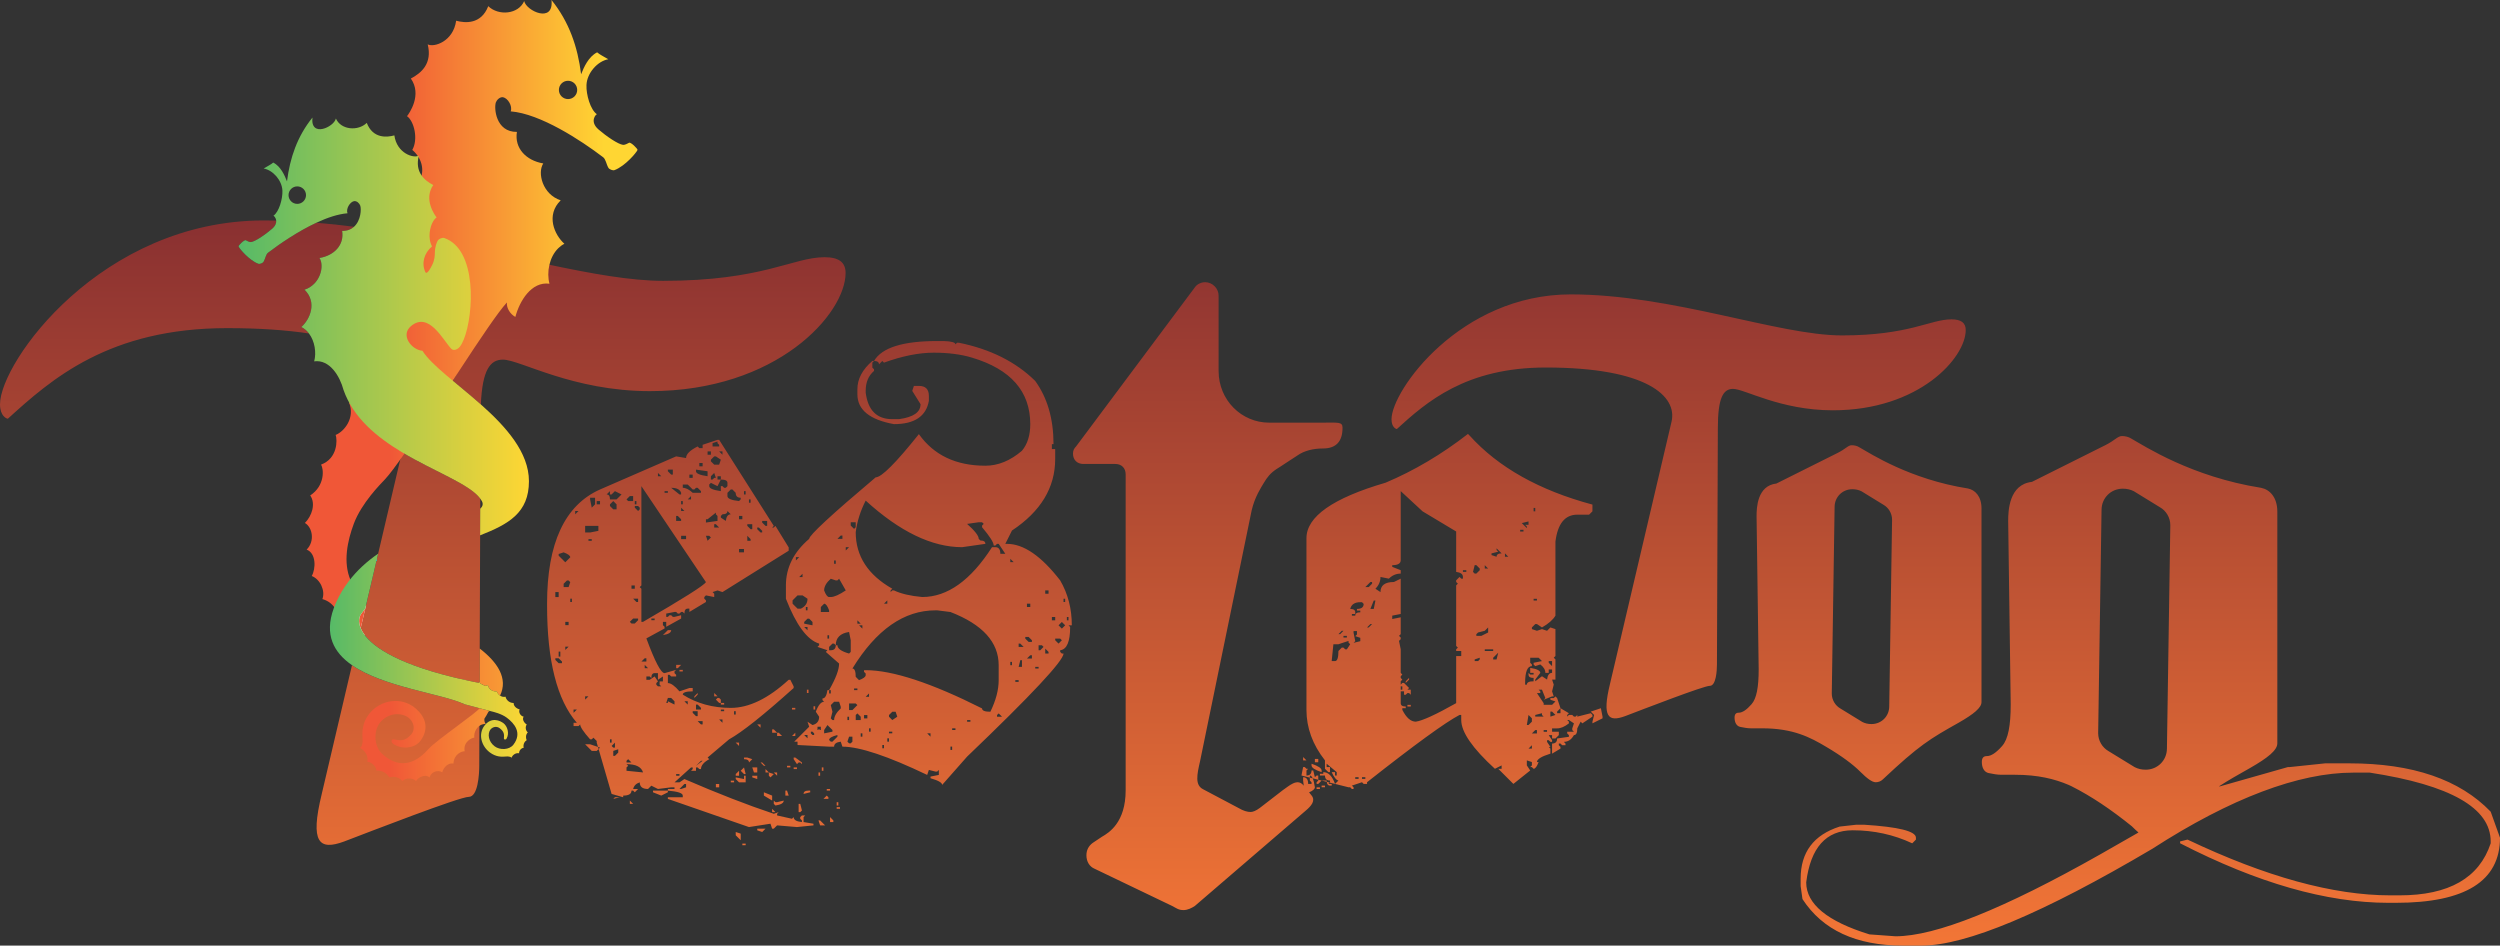 <?xml version="1.0" encoding="UTF-8" standalone="no"?>
<!-- Created with Inkscape (http://www.inkscape.org/) -->

<svg
   xmlns:dc="http://purl.org/dc/elements/1.1/"
   xmlns:cc="http://creativecommons.org/ns#"
   xmlns:rdf="http://www.w3.org/1999/02/22-rdf-syntax-ns#"
   xmlns:svg="http://www.w3.org/2000/svg"
   xmlns="http://www.w3.org/2000/svg"
   xmlns:sodipodi="http://sodipodi.sourceforge.net/DTD/sodipodi-0.dtd"
   xmlns:inkscape="http://www.inkscape.org/namespaces/inkscape"
   width="558.857"
   height="211.38"
   id="svg3529"
   version="1.1"
   inkscape:version="0.48.5 r10040"
   sodipodi:docname="New document 3">
  <rect width="100%" height="100%" fill="#333333" stroke="none"/>
  <defs
     id="defs3531">
    <linearGradient
       x1="0"
       y1="0"
       x2="1"
       y2="0"
       gradientUnits="userSpaceOnUse"
       gradientTransform="matrix(35.384,0,0,-35.384,262.04,955.252)"
       spreadMethod="pad"
       id="linearGradient200">
      <stop
         style="stop-opacity:1;stop-color:#56ba67"
         offset="0"
         id="stop202" />
      <stop
         style="stop-opacity:1;stop-color:#ffd633"
         offset="1"
         id="stop204" />
    </linearGradient>
    <linearGradient
       x1="0"
       y1="0"
       x2="1"
       y2="0"
       gradientUnits="userSpaceOnUse"
       gradientTransform="matrix(51.935,0,0,-51.935,245.697,1014.134)"
       spreadMethod="pad"
       id="linearGradient180">
      <stop
         style="stop-opacity:1;stop-color:#56ba67"
         offset="0"
         id="stop182" />
      <stop
         style="stop-opacity:1;stop-color:#ffd633"
         offset="1"
         id="stop184" />
    </linearGradient>
    <linearGradient
       x1="0"
       y1="0"
       x2="1"
       y2="0"
       gradientUnits="userSpaceOnUse"
       gradientTransform="matrix(-38.309,0,0,38.309,311.105,1002.678)"
       spreadMethod="pad"
       id="linearGradient160">
      <stop
         style="stop-opacity:1;stop-color:#ffd633"
         offset="0"
         id="stop162" />
      <stop
         style="stop-opacity:1;stop-color:#f05737"
         offset="1"
         id="stop164" />
    </linearGradient>
    <clipPath
       clipPathUnits="userSpaceOnUse"
       id="clipPath48">
      <path
         inkscape:connector-curvature="0"
         d="m 0,1224 792,0 L 792,0 0,0 0,1224 z"
         id="path50" />
    </clipPath>
    <clipPath
       clipPathUnits="userSpaceOnUse"
       id="clipPath28">
      <path
         inkscape:connector-curvature="0"
         d="m 203.037,1000.218 c 0,-2.115 1.174,-2.58 1.407,-2.58 l 0,0 c 7.752,7.042 18.083,16.198 39.215,16.198 l 0,0 c 5.693,0 10.541,-0.346 14.631,-0.958 l 0,0 c -0.364,0.48 -0.814,0.882 -1.363,1.154 l 0,0 c 1.551,1.379 2.882,4.412 0.568,6.678 l 0,0 c 2.794,0.907 3.621,4.218 2.681,5.664 l 0,0 c 2.631,0.45 4.456,2.334 4.051,4.847 l 0,0 c 0.937,-0.012 1.621,0.292 2.123,0.744 l 0,0 c -2.24,0.289 -4.486,0.532 -6.735,0.718 l 0,0 c -3.237,-1.508 -6.476,-3.709 -8.618,-5.345 l 0,0 c -0.423,-0.29 -0.508,-1.105 -0.828,-1.641 l 0,0 c -0.139,-0.229 -0.674,-0.449 -0.935,-0.35 l 0,0 c -1.656,0.625 -3.397,2.727 -3.535,3.097 l 0,0 c -0.058,0.157 1.04,1.256 1.297,1.106 l 0,0 c 0.24,-0.138 0.672,-0.349 0.92,-0.323 l 0,0 c 0.768,0.089 2.585,1.338 3.777,2.371 l 0,0 c 0.626,0.541 0.773,1.058 0.735,1.469 l 0,0 c -0.733,0.015 -1.464,0.027 -2.195,0.027 l 0,0 c -29.116,0 -47.196,-25.36 -47.196,-32.876 m 118.582,22.073 c -5.747,0 -12.838,1.286 -20.754,2.967 l 0,0 c -1.562,-1.507 -7.835,-0.167 -7.317,-2.097 l 0,0 c -3.1,0.417 -2.562,0.054 -3.276,-2.643 l 0,0 c -0.396,0.216 -0.714,-0.276 -0.933,-0.769 l 0,0 c -0.254,-0.573 -0.376,-1.145 -0.334,-0.604 l 0,0 c -1.526,-1.663 -1.586,-9.502 -4.997,-14.713 l 0,0 c 1.586,-1.326 3.329,-2.739 5.022,-4.24 l 0,0 c 0.263,6.114 1.631,8.011 3.94,8.011 l 0,0 c 3.053,0 12.446,-5.635 26.298,-5.635 l 0,0 c 22.779,0 34.99,13.851 34.99,21.133 l 0,0 c 0,1.879 -1.174,2.817 -3.757,2.817 l 0,0 c -5.635,0 -11.038,-4.227 -28.882,-4.227 m 95.098,-1.165 -21.238,-28.444 c -0.37,-0.371 -0.555,-0.735 -0.555,-1.291 l 0,0 c 0,-1.108 0.737,-1.847 1.847,-1.847 l 0,0 5.726,0 c 1.109,0 1.845,-0.741 1.845,-1.849 l 0,0 0,-56.515 c 0,-5.723 -2.954,-7.57 -4.248,-8.309 l 0,0 -1.66,-1.108 c -0.738,-0.552 -1.109,-1.292 -1.109,-2.212 l 0,0 c 0,-1.11 0.551,-2.033 1.478,-2.404 l 0,0 13.851,-6.647 c 0.738,-0.371 1.106,-0.74 2.032,-0.74 l 0,0 c 0.74,0 1.476,0.369 2.031,0.74 l 0,0 19.761,16.99 c 1.109,0.922 1.847,1.846 1.109,2.77 l 0,0 -0.444,0.551 c 0.691,0.3 1.038,0.605 1.038,0.91 l 0,0 c -0.104,0.722 -0.233,1.25 -0.392,1.603 l 0,0 0.996,-0.252 0,0.754 -0.301,0 -0.303,-0.3 -0.299,1.202 -0.3,0 c 0,-0.6 -0.303,-0.902 -0.906,-0.902 l 0,0 0,0.902 0.302,0.3 -0.302,0 -0.295,0.305 -0.303,0 -0.298,-1.507 1.499,-0.377 0,0.377 c 0.194,0 0.364,-0.174 0.51,-0.502 l 0,0 -0.51,0.125 0,-0.523 0.303,-0.303 0,-0.299 -0.604,0 c 0,0.801 -0.302,1.201 -0.9,1.201 l 0,0 0,-0.599 0.116,-0.93 -0.085,0.111 c -1.109,1.291 -2.584,-0.184 -3.696,-0.927 l 0,0 -4.06,-3.137 c -0.74,-0.553 -1.292,-0.74 -1.664,-0.74 l 0,0 c -0.552,0 -1.292,0.187 -2.215,0.74 l 0,0 -6.282,3.327 c -1.475,0.737 -1.106,2.583 -0.551,4.982 l 0,0 9.234,44.88 c 0.555,2.401 1.663,4.065 2.216,4.988 l 0,0 c 0.554,0.921 1.106,1.661 2.218,2.402 l 0,0 c 0.921,0.551 2.216,1.474 3.691,2.399 l 0,0 c 1.292,0.926 2.956,1.29 4.615,1.29 l 0,0 c 2.405,0 3.512,1.295 3.512,3.697 l 0,0 c 0,1.107 -0.738,0.921 -3.693,0.921 l 0,0 -9.42,0 c -4.983,0 -9.048,4.065 -9.048,9.238 l 0,0 0,13.481 c 0,1.292 -1.109,2.4 -2.401,2.4 l 0,0 c -0.741,0 -1.479,-0.367 -1.848,-0.922 m 35.172,-23.58 c 0,-1.436 0.793,-1.755 0.955,-1.755 l 0,0 c 5.262,4.787 12.279,11.001 26.628,11.001 l 0,0 c 18.018,0 23.6,-5.099 22.485,-9.727 l 0,0 -11.002,-46.879 c -1.434,-5.893 -0.322,-6.855 2.709,-5.739 l 0,0 c 3.352,1.274 14.033,5.418 15.153,5.418 l 0,0 c 1.113,0 1.27,2.715 1.27,3.828 l 0,0 0.161,42.26 c 0,5.417 0.955,7.016 2.713,7.016 l 0,0 c 2.07,0 8.451,-3.83 17.855,-3.83 l 0,0 c 15.468,0 23.761,9.411 23.761,14.351 l 0,0 c 0,1.276 -0.799,1.915 -2.548,1.915 l 0,0 c -3.833,0 -7.496,-2.874 -19.615,-2.874 l 0,0 c -11.326,0 -30.298,7.337 -48.475,7.337 l 0,0 c -19.772,0 -32.05,-17.219 -32.05,-22.322 m -81.254,13.98 c -6.142,0 -9.909,-1.19 -11.293,-3.567 l 0,0 c 0.592,0 0.888,-0.199 0.888,-0.595 l 0,0 0.598,0.595 0.295,-0.296 c 3.273,1.188 6.243,1.782 8.919,1.782 l 0,0 c 2.579,0 4.858,-0.296 6.837,-0.891 l 0,0 c 6.937,-2.081 10.407,-6.045 10.407,-11.89 l 0,0 c 0,-1.986 -0.497,-3.568 -1.489,-4.76 l 0,0 c -2.083,-1.782 -4.26,-2.674 -6.539,-2.674 l 0,0 c -5.252,0 -9.216,1.883 -11.892,5.648 l 0,0 c -4.113,-5.153 -6.687,-7.728 -7.729,-7.728 l 0,0 c -7.927,-6.692 -11.889,-10.359 -11.889,-10.999 l 0,0 c -2.777,-2.38 -4.162,-5.153 -4.162,-8.327 l 0,0 0,-2.379 c 1.832,-4.706 3.813,-7.38 5.944,-8.027 l 0,0 0,-0.294 -0.296,-0.296 1.781,-0.598 -0.296,-0.296 2.38,-2.082 c 0,-1.089 -0.598,-2.676 -1.788,-4.753 l 0,0 0.299,0 0,-0.594 -0.299,0 0,0.594 -0.296,0 c -0.145,-0.996 -0.446,-1.49 -0.89,-1.49 l 0,0 0,-0.297 0.296,-0.294 c -0.545,0 -1.042,-0.594 -1.488,-1.788 l 0,0 0.597,-0.889 c 0,-0.796 -0.396,-1.29 -1.19,-1.486 l 0,0 -0.891,0.594 0.299,-0.894 -2.676,-2.675 0.594,0 0,-0.593 5.645,-0.297 0.894,0 c 0,0.495 0.394,0.792 1.187,0.89 l 0,0 0.299,-0.89 c 3.073,0 8.127,-1.688 15.161,-5.055 l 0,0 0.299,0.893 1.187,-0.299 0.297,0 0.3,0.299 0,-0.893 -1.488,-0.298 0,-0.297 c 1.387,-0.393 2.081,-0.792 2.081,-1.189 l 0,0 4.459,5.054 c 11.495,10.998 17.243,17.147 17.243,18.434 l 0,0 -0.296,0 -0.296,0.295 0,0.296 c 1.189,0.147 1.781,1.536 1.781,4.162 l 0,0 -0.296,0.299 0.593,0 c 0,2.977 -0.693,5.648 -2.078,8.027 l 0,0 c -3.373,4.359 -6.542,6.539 -9.516,6.539 l 0,0 -0.298,0 1.19,2.381 c 5.151,3.417 7.73,7.678 7.73,12.782 l 0,0 0,1.783 -0.593,0 0,0.893 0.295,0 c 0,4.506 -1.091,8.272 -3.271,11.293 l 0,0 c -3.47,3.419 -8.026,5.699 -13.674,6.841 l 0,0 -0.298,0 -0.297,-0.299 c 0,0.347 -0.693,0.546 -2.08,0.595 l 0,0 -1.191,0 z m -8.322,-44.596 0.296,0.303 c -4.359,2.475 -6.539,5.844 -6.539,10.105 l 0,0 c 0.247,1.931 0.842,3.814 1.782,5.65 l 0,0 c 6.096,-5.549 11.841,-8.326 17.244,-8.326 l 0,0 4.162,0.595 c 0,0.398 -0.298,0.6 -0.893,0.6 l 0,0 -0.297,0.294 c 0,0.542 -0.694,1.439 -2.081,2.673 l 0,0 2.081,0.297 0.594,0 0.298,-0.297 -0.298,-0.295 0,-0.297 c 1.386,-1.638 2.082,-2.727 2.082,-3.271 l 0,0 0.298,0 0.297,0.296 0.297,0 1.188,-1.783 -0.891,0 c 0,0.794 -0.297,1.188 -0.891,1.188 l 0,0 -0.595,0 c -3.817,-5.944 -7.978,-8.916 -12.487,-8.916 l 0,0 c -2.132,0.195 -3.814,0.593 -5.053,1.184 l 0,0 -0.298,0 -0.296,-0.291 0,0.291 z m -7.134,11.599 0,0.592 0.891,0 0,-0.889 -0.296,-0.298 -0.595,0.595 z m -1.787,-1.785 0.299,0 0,-0.593 -0.891,0 0.592,0.593 z m 0.896,-2.082 0.592,0 -0.592,-0.595 0,0.595 z m -8.918,-1.783 0.592,0 -0.592,-0.593 0,0.593 z m 38.344,-0.297 0.597,-0.592 -0.597,0 0,0.592 z m -31.509,-0.296 0.296,0 0,-0.597 -0.296,0 0,0.597 z m -5.648,-2.379 0,-0.593 -0.595,0 0.595,0.593 z m 6.243,-1.189 0.299,0.299 1.189,-2.087 c -1.189,-0.791 -2.083,-1.184 -2.678,-1.184 l 0,0 -0.299,0 c -0.296,0 -0.592,0.393 -0.89,1.184 l 0,0 c 0,0.7 0.399,1.393 1.189,2.087 l 0,0 0.891,-0.299 0.299,0 z m 37.161,-1.788 0.591,0 0,-0.591 -0.591,0 0,0.591 z m -45.186,-2.376 0,0.595 0.891,0.893 0.891,0 0.892,-0.597 c 0,-0.791 -0.396,-1.388 -1.187,-1.777 l 0,0 -0.596,0 -0.891,0.886 z m 48.455,0.891 0.296,0 0,-0.592 -0.296,0 0,0.592 z m -31.512,-0.296 0,-0.595 -0.595,0 0.595,0.595 z m 24.972,-0.595 0.596,0 0,-0.594 -0.596,0 0,0.594 z m -36.862,-0.594 0.593,0.594 c 0.298,0 0.594,-0.395 0.89,-1.187 l 0,0 0,-0.3 -1.483,0 0,0.893 z m -2.676,0 0.298,0 0,-0.593 -0.298,0 0,0.593 z m 8.918,-12.484 c 0,0.99 -0.199,1.487 -0.593,1.487 l 0,0 c 4.258,6.934 9.215,10.404 14.861,10.404 l 0,0 0.297,0 2.378,-0.3 c 5.748,-2.225 8.623,-5.397 8.623,-9.512 l 0,0 0,-2.674 c 0,-1.737 -0.495,-3.618 -1.487,-5.651 l 0,0 c -0.992,0 -1.487,0.204 -1.487,0.596 l 0,0 c -9.064,4.557 -16.003,6.84 -20.81,6.84 l 0,0 -0.296,0 0,-0.299 0.296,-0.297 0,-0.3 c 0,-0.294 -0.398,-0.594 -1.19,-0.889 l 0,0 -0.592,0.595 z m 37.757,10.701 0.296,0 0,-0.597 -0.296,0 0,0.597 z m -2.676,0 0.593,0 0,-0.597 -0.593,0 0,0.597 z m -44.298,-1.189 0,0.298 0.596,0.591 0.299,0 0.592,-0.591 0,-0.595 -1.487,0.297 z m 9.515,0.593 0.593,-0.593 -0.593,0 0,0.593 z m 35.973,-0.89 0.593,0.595 0.592,-0.595 -0.592,-0.595 -0.593,0.595 z m -35.679,0 0.597,0 0,-0.595 -0.597,0.595 z m -9.809,-0.299 0.596,0 0,-0.593 -0.596,0.593 z m 8.027,-0.894 0.299,-1.483 0,-2.081 -0.299,-0.295 c -1.385,0.392 -2.08,0.888 -2.08,1.485 l 0,0 -0.299,0 c 0,-0.597 -0.296,-0.894 -0.891,-0.894 l 0,0 -0.299,0 0,0.598 0.595,0.59 0.299,0 0.296,-0.294 c 0,1.335 0.795,2.131 2.379,2.374 m -3.865,-0.592 0.296,0 0,-0.596 -0.296,0 0,0.596 z m 35.377,-0.596 0,0.3 0.598,0 0.589,-0.595 0,-0.294 -0.589,0 -0.598,0.589 z m 5.352,-0.295 0,0.295 0.894,0 0.296,-0.295 -0.593,-0.597 -0.597,0.597 z m -6.541,-0.597 0.298,0 0.595,-0.59 -0.893,0 0,0.59 z m 3.569,-0.294 0.594,0 0.295,-0.296 -0.592,-0.598 -0.297,0 0,0.894 z m 1.189,-0.597 0.591,-0.593 0,-0.295 -0.591,0 0,0.888 z m -2.675,-1.189 0.293,0 0,-0.592 -0.889,0 0.596,0.592 z m -1.785,-0.889 0.296,0 0,-1.194 -0.594,0 0.298,1.194 z m -1.787,-0.301 0.3,0 0,-0.593 -0.3,0 0,0.593 z m 4.461,-0.893 0.597,0 0,-0.292 -0.597,0 0,0.292 z m -3.567,-2.374 0.595,0 0,-0.301 -0.595,0 0,0.301 z m -28.834,-1.486 0.595,0 0,-0.296 -0.595,0 0,0.296 z m 2.674,-0.89 0,-0.598 -0.596,0 0.596,0.598 z m -6.838,-4.46 0.296,1.185 -0.296,1.194 0.595,0.594 0.894,0 0.293,-0.895 0,-0.297 c -0.793,-0.742 -1.187,-1.437 -1.187,-2.081 l 0,0 -0.299,0 -0.296,0.3 z m 3.27,2.669 1.19,0 0.298,-0.29 -0.891,-0.894 -0.597,0 0,1.184 z m 7.137,-2.373 0,0.301 0.592,0.588 0.595,0 0.296,-0.889 -0.891,-0.596 -0.592,0.596 z m 19.322,0.301 0.297,0.293 0.595,-0.594 -0.892,0 0,0.301 z m -25.269,0 0.298,0.293 0.593,-0.594 0,-0.596 -0.891,0 0,0.897 z m 1.486,0 0.594,0 0,-0.597 -0.594,0 0,0.597 z m -2.972,-0.301 0.296,0 0,-0.597 -0.296,0 0,0.597 z m 21.403,-0.596 0.594,0 0,-0.295 -0.594,0 0,0.295 z m -25.566,-1.783 0.594,0.893 0.891,-0.893 0,-0.298 -1.485,-0.299 0,0.597 z m -1.187,0.593 0.594,0 0,-0.593 -0.241,0 0.113,0.114 -0.296,0 -0.113,-0.114 -0.057,0 0,0.593 z m 24.08,-0.292 0.592,0 0,-0.301 -0.592,0 0,0.301 z m -14.866,0 0.293,0 0,-0.599 -0.293,0 0,0.599 z m 3.569,-0.599 0.592,0 0,-0.299 -0.592,0 0,0.299 z m -13.974,-0.299 0,0.299 0.297,0 0.297,-0.299 0,-0.295 -0.297,0 -0.297,0.295 z m 20.809,0 0.595,0 0,-0.59 -0.595,0.59 z m -11.891,0 0.299,0 0,-0.589 -0.299,0 0,0.589 z m -5.65,-1.189 c 0,0.346 0.497,0.648 1.489,0.894 l 0,0 0,-0.295 -0.894,-0.895 -0.296,0 -0.299,0.296 z m -4.458,0.894 0.596,0 0,-0.593 -0.596,0.593 z m 7.731,-1.19 0.296,0.895 0.597,0 0,-0.895 -0.298,-0.296 -0.299,0 -0.296,0.296 z m 7.134,0.597 0.299,0 0,-0.597 -0.299,0 0,0.597 z m -0.89,-1.19 0.295,0 0,-0.592 -0.295,0 0,0.592 z m 12.185,-0.297 0.301,0 0,-0.595 -0.301,0 0,0.595 z m -13.972,68.969 c -1.782,-1.537 -2.673,-3.222 -2.673,-5.052 l 0,0 0,-0.893 c 0,-2.776 2.178,-4.56 6.539,-5.35 l 0,0 c 3.664,0 5.747,1.385 6.244,4.159 l 0,0 0,0.894 c 0,1.19 -0.597,1.782 -1.785,1.782 l 0,0 -0.892,0 -0.296,-0.89 1.485,-2.38 c 0,-1.439 -1.288,-2.329 -3.864,-2.677 l 0,0 -1.19,0 c -2.774,0 -4.359,1.587 -4.757,4.759 l 0,0 0,0.298 c 0,1.535 0.496,2.723 1.49,3.568 l 0,0 0,0.296 -0.301,0.295 0,0.895 0.301,0.296 -0.301,0 z m 91.777,-21.771 c -9.428,-2.756 -14.142,-6.071 -14.142,-9.928 l 0,0 0,-30.697 c 0,-3.207 1.103,-6.223 3.311,-9.032 l 0,0 0,-1.503 0.603,-0.6 0.3,0 0,0.905 -0.605,0 0,0.605 1.803,-1.51 0,-0.602 -0.3,0 0,0.602 -0.602,0 c 0.404,-0.903 0.8,-1.404 1.208,-1.506 l 0,0 -0.606,-0.598 c -0.496,1.405 -1.198,2.104 -2.103,2.104 l 0,0 0,-0.3 -0.601,0 0,-0.302 0.903,0 c 0,-0.603 0.298,-0.9 0.903,-0.9 l 0,0 0,-0.303 -0.062,-0.06 3.371,-0.842 0.299,0 0.302,-0.305 0.298,0 0,0.305 -0.298,0.299 1.809,0.603 0.297,-0.299 0.602,0 0,0.299 c 8.523,6.717 14.037,10.732 16.545,12.035 l 0,0 0.301,0 0,-0.901 c 0,-2.155 2.009,-5.062 6.021,-8.729 l 0,0 1.202,0.605 0,-0.605 -0.606,0 2.709,-2.704 3.01,2.404 -0.604,0.905 0,0.898 0.905,-0.297 0,-0.601 -0.301,-0.3 0.301,0 0.304,-0.305 c 0.297,0 0.598,0.402 0.898,1.206 l 0,0 -0.3,0 c 0,0.504 0.798,1.003 2.405,1.502 l 0,0 0,0.903 -0.3,0.302 0.3,0 -0.597,0.903 0,0.3 0.297,0 0.3,-0.3 0.302,0 0,0.3 -0.602,0.905 0.602,0 0,-0.601 0.602,0 0.603,0.601 0,0.6 -1.205,0 0,0.604 0.901,0 c 0.651,0 1.358,0.302 2.107,0.898 l 0,0 0,0.305 -0.302,0.297 0.302,0 0.901,-0.602 -0.3,-0.898 0,-0.303 0.3,-0.301 -1.203,0 0,-0.299 0.302,-0.301 0,-0.301 -2.107,-0.3 c 0,-0.604 -0.299,-0.909 -0.901,-0.909 l 0,0 0,-1.803 1.504,0.903 0,0.302 -0.299,0.301 0,0.297 0.299,0 0.302,-0.297 0.596,0 0,0.297 -0.299,0.305 c 0.75,0 1.356,0.397 1.806,1.205 l 0,0 c 0.401,0 0.6,0.398 0.6,1.204 l 0,0 0.603,1.203 0.303,-0.305 1.802,1.206 0,0.301 -0.299,0.309 -2.409,-0.61 0,0.301 -0.299,-0.301 -0.301,0 -0.3,0.301 -0.601,0 -0.302,-0.301 0,0.301 0.302,0.309 -1.504,0.896 0,-0.896 -0.603,0 0,0.292 0.603,0.604 -0.603,1.807 -0.299,0.303 -0.306,-0.303 -0.598,0 0,-0.297 0.904,-0.305 -0.602,-0.603 -1.504,0 0,0.303 -1.203,1.8 0.601,0 0,0.307 -0.301,0.299 0.6,0 0.605,-1.504 -0.302,-0.297 1.504,0.6 0.296,0 -0.296,0.902 0.296,1.201 -0.296,0.906 0.602,0 0,3.605 -0.306,0.305 0.306,0.3 0,4.814 -0.904,0.299 -0.597,-0.599 -0.908,0.3 -0.9,-0.3 -0.902,0.3 0,0.3 0.601,0.605 0.301,0 0.9,-0.605 c 1.153,0.654 1.953,1.358 2.409,2.108 l 0,0 0,13.241 c 0.397,3.211 1.707,4.818 3.907,4.818 l 0,0 2.108,0 0.6,0.598 0,1.204 c -9.531,2.56 -16.846,6.672 -21.962,12.34 l 0,0 -0.297,0.3 c -4.709,-3.661 -9.627,-6.57 -14.74,-8.727 m 2.714,-16.253 0,0.605 -1.515,0.601 0,0.3 c 1.007,0 1.515,0.3 1.515,0.904 l 0,0 0,12.342 3.905,-3.616 6.011,-3.606 0,-7.225 c 0.806,-0.103 1.207,-0.402 1.207,-0.902 l 0,0 0,-0.304 -0.301,0 -0.301,0.304 -0.605,-0.601 0,-0.304 0.302,-0.3 -0.302,-0.301 0,-10.834 0.302,-0.301 -0.302,-0.299 0,-0.305 0.906,0 0,-0.901 -0.906,0 0,-8.424 c -3.657,-2.06 -6.064,-3.16 -7.222,-3.312 l 0,0 c -0.898,0 -1.695,0.703 -2.406,2.108 l 0,0 0,0.299 0.608,0 0,0.301 c -0.608,0 -0.896,0.203 -0.896,0.604 l 0,0 0,2.107 0.593,0 0,-0.605 0.303,0 0.301,0.298 0.3,0 0.3,-0.298 0,0.904 -0.6,0 0.3,0.301 -0.904,0.902 -0.305,0 -0.288,-0.301 0,0.602 0.288,0.301 -0.288,0.3 0,0.3 0.288,0.305 -0.288,0.3 0,4.214 -0.309,1.502 0.309,0.303 0,0.301 -0.309,0.298 0.309,0.304 0,3.011 -1.515,-0.304 0,0.605 1.515,0.296 0,6.32 -1.212,-0.601 c -1.605,0 -2.407,-0.601 -2.407,-1.808 l 0,0 -0.903,0.605 c 0.602,0.602 0.903,1.304 0.903,2.105 l 0,0 1.503,-0.303 c 0.601,0.603 1.306,0.903 2.116,0.903 m 23.763,11.739 0.297,0 0,-0.603 -0.297,0 0,0.603 z m -2.108,-2.706 1.201,0.3 0,-0.602 -0.608,0 0.306,-0.303 0,-0.302 -0.899,0.907 z m -0.298,-1.204 0.599,0 0,-0.3 -0.599,0 0,0.3 z m -5.12,-4.516 0,0.304 1.202,0.297 -0.296,0.303 0,0.303 0.902,-0.903 c -0.606,0 -0.902,-0.205 -0.902,-0.605 l 0,0 -0.906,0.301 z m 2.403,0.304 0.607,-0.605 -0.607,0 0,0.605 z m -5.714,-3.312 0.303,1.206 0.296,0 0.607,-0.606 0,-0.3 -0.607,-0.601 -0.296,0 -0.303,0.301 z m 2.105,1.201 0.604,-0.601 -0.604,0 0,0.601 z m -3.908,-0.901 0.609,0 0,-0.3 -0.609,0 0,0.3 z m -16.546,-2.107 0.303,0 0,-0.3 -0.601,-0.602 -0.603,0 0.901,0.902 z m 29.186,-3.008 0.598,0 0,-0.301 -0.598,0 0,0.301 z m -28.584,-0.304 0.299,0 -0.299,-1.502 -0.602,0 0.602,1.502 z m -3.911,-2.407 0.602,0 0,0.309 c 0,0.393 -0.304,0.596 -0.904,0.596 l 0,0 c 0.204,0.802 0.8,1.202 1.807,1.202 l 0,0 0.304,0 0.297,-0.302 c 0,-0.597 -0.403,-0.9 -1.201,-0.9 l 0,0 0,-0.298 0.6,0 0,-0.308 c -0.6,0 -0.903,-0.198 -0.903,-0.595 l 0,0 -0.602,0 0,0.296 z m 3.309,-1.803 0.303,0 -0.601,-0.605 -0.303,0 0.601,0.605 z m 18.948,-1.805 0.309,0.299 1.197,0.305 0.604,0.596 0,-0.901 -1.202,-0.6 -0.908,0 0,0.301 z m -24.064,0.6 0.301,0 -0.597,-0.6 -0.303,0 0.599,0.6 z m 2.409,-1.856 -0.304,1.507 0,0.3 0.607,0 0,-0.603 -0.303,-0.302 0.903,-0.302 0,-0.6 -1.207,-0.295 0.304,0.295 z m -2.108,0.955 0.609,0 0,-0.302 -0.609,0 0,0.302 z m -1.802,-1.502 0.902,0 1.805,0.597 0,-0.296 0.299,-0.301 -0.595,-0.905 -0.304,0 -0.305,0.303 -0.301,0 -0.599,-0.604 c 0,-1.205 -0.204,-1.806 -0.606,-1.806 l 0,0 -0.602,0 0.306,3.012 z m 27.071,-0.905 1.506,0 0,-0.305 -1.506,0 0,0.305 z m 1.505,-1.506 0.903,0.9 -0.296,-1.205 -0.607,0 0,0.305 z m 5.712,-4.511 c 0,2.004 0.406,3.008 1.211,3.008 l 0,0 0,0.301 -0.301,0.3 0,0.902 1.503,0 0.6,-0.601 -1.498,-0.301 0,-0.3 0.297,-0.301 0.902,0.301 c 0.602,-0.454 0.904,-0.957 0.904,-1.506 l 0,0 0.6,0 0,0.603 0.602,0 0,-0.603 c -0.507,0 -0.806,-0.403 -0.899,-1.202 l 0,0 -0.908,0.603 -1.201,-0.907 0,0.304 0.902,1.202 c 0,0.398 -0.601,0.703 -1.804,0.896 l 0,0 0,-0.896 0.605,0 0,-0.3 -0.605,0 -0.302,0.3 0,-0.3 c 0,-0.408 0.302,-0.605 0.907,-0.605 l 0,0 0,-0.601 c -0.81,0 -1.209,-0.2 -1.209,-0.602 l 0,0 -0.306,0 0,0.305 z m -9.019,4.206 0.903,0.305 0,-0.305 -0.298,-0.296 -0.605,0 0,0.296 z m 13.237,-0.597 0,0.301 0.602,0 0,-0.902 -0.602,0.601 z m -26.466,-4.214 0.289,0 0,-0.602 -0.289,0 0,0.602 z m 26.766,-4.517 0.302,0 0.602,-0.601 -0.904,-0.301 0,0.902 z m -2.706,-0.601 1.201,0.309 0,-0.309 0.303,-0.301 -1.504,0 0,0.301 z m -1.204,0 0.603,-0.601 0,-0.601 -0.603,-0.601 -0.302,0 0.302,1.803 z m 2.708,-2.708 0.605,0 0,-0.301 -0.605,0 0,0.301 z m -1.504,0 0.301,0 0,-0.6 -0.902,0 0.601,0.6 z m -0.601,-2.708 0,-0.603 -0.603,0 0.603,0.603 z m -30.382,-5.717 0.599,0 0,-0.302 -0.599,0 0,0.302 z m -1.207,0 0.6,0 0,-0.302 -0.6,0 0,0.302 z m 134.072,59.343 -13.057,-6.528 c -4.098,-0.456 -4.248,-5.163 -4.248,-6.982 l 0,0 0.452,-32.8 c 0,-3.79 -0.452,-6.22 -1.52,-7.437 l 0,0 c -1.06,-1.21 -1.973,-1.819 -2.728,-1.819 l 0,0 c -0.609,0 -0.915,-0.302 -0.915,-1.064 l 0,0 c 0,-1.062 0.46,-1.822 1.216,-1.972 l 0,0 c 0.762,-0.155 1.517,-0.305 2.281,-0.305 l 0,0 2.426,0 c 4.16,0 7.142,-0.768 9.608,-1.818 l 0,0 c 0.05,-0.026 0.1,-0.045 0.148,-0.069 l 0,0 c 0.128,-0.056 0.248,-0.118 0.374,-0.174 l 0,0 c 3.457,-1.738 7.058,-4.145 10.782,-7.158 l 0,0 c 0.014,-0.015 0.03,-0.028 0.042,-0.041 l 0,0 c 0.416,-0.418 0.789,-0.763 1.137,-1.066 l 0,0 -6.865,-3.922 c -17.239,-9.755 -29.436,-14.637 -36.586,-14.637 l 0,0 -4.663,0.34 c -7.533,2.321 -11.309,5.432 -11.309,9.303 l 0,0 c 0.778,6.211 3.548,9.313 8.316,9.313 l 0,0 c 3.772,0 7.324,-0.775 10.647,-2.328 l 0,0 0.66,0.666 0,0.335 c 0,1.16 -3.099,1.935 -9.309,2.325 l 0,0 -1.331,0 -2.998,-0.333 c -4.654,-1.494 -6.98,-4.595 -6.98,-9.312 l 0,0 0,-1.326 0.329,-2.33 c 3.605,-5.541 9.591,-8.317 17.966,-8.317 l 0,0 3.324,0 c 7.983,0 21.731,5.771 41.247,17.295 l 0,0 c 14.084,9.094 26.277,13.637 35.928,13.637 l 0,0 2.992,0 c 14.413,-2.213 21.619,-6.318 21.619,-12.305 l 0,0 0,-0.335 c -2.047,-6.205 -7.484,-9.306 -16.298,-9.306 l 0,0 -1.665,0 c -10.201,0 -22.281,3.325 -36.254,9.972 l 0,0 -1.329,-0.331 0,-0.327 c 13.799,-7.098 26.217,-10.649 37.254,-10.649 l 0,0 1.328,0 c 12.416,0 18.628,3.884 18.628,11.642 l 0,0 -1.664,4.651 c -5.545,5.761 -13.971,8.648 -25.279,8.648 l 0,0 -4.323,0 -6.319,-0.663 -0.336,0 -12.268,-3.483 0,0.074 c 1.619,1.05 3.315,2.017 5.5,3.244 l 0,0 c 3.19,1.824 4.867,3.181 4.867,4.402 l 0,0 0,41.449 c 0,2.58 -1.371,3.947 -2.893,4.249 l 0,0 c -12.448,1.974 -20.798,7.438 -23.225,8.807 l 0,0 c -0.459,0.302 -1.062,0.453 -1.672,0.453 l 0,0 c -0.76,0 -1.214,-0.758 -3.037,-1.668 m 5.315,-57.543 -4.706,2.886 c -1.06,0.611 -1.822,1.823 -1.822,3.187 l 0,0 0.605,39.931 c 0,2.126 1.671,3.796 3.799,3.796 l 0,0 c 0.759,0 1.363,-0.151 1.977,-0.454 l 0,0 4.7,-2.888 c 1.063,-0.606 1.822,-1.82 1.822,-3.183 l 0,0 -0.605,-39.934 c 0,-2.127 -1.671,-3.795 -3.796,-3.795 l 0,0 c -0.758,0 -1.363,0.146 -1.974,0.454 m -253.437,58.534 -2.662,-0.885 0,-0.594 -0.59,0 -0.298,0.297 c -1.382,-0.693 -2.07,-1.382 -2.07,-2.073 l 0,0 -1.776,0.299 -13.612,-5.921 c -6.313,-2.81 -9.47,-9.615 -9.47,-20.418 l 0,0 0,-0.296 c 0,-9.913 1.776,-16.914 5.327,-21.01 l 0,0 -0.592,0 0,-0.59 0.888,0 0.297,0.297 c 0,-0.445 0.592,-1.332 1.774,-2.665 l 0,0 0.296,0 0.296,0.294 0.592,-0.59 0,-0.295 0.223,-0.768 -1.407,0.472 -0.886,0 1.182,-1.186 0.888,0 0.333,0.333 -0.11,0.381 0.369,-0.12 -0.259,-0.261 2.329,-8.025 2.071,-0.593 0,0.297 c 0.988,0 1.482,0.296 1.482,0.889 l 0,0 0.297,0 0.296,-0.299 0.592,0.593 -0.888,0 c 0.148,0.59 0.54,0.984 1.181,1.183 l 0,0 c 0,-0.786 0.495,-1.183 1.482,-1.183 l 0,0 0.592,0.59 1.182,-0.59 2.366,0.297 0.592,0 0,-0.297 -1.183,0 0,-0.294 -2.662,0 0,-0.299 1.479,-0.59 1.183,0.59 0,0.299 c 1.777,-0.151 2.665,-0.447 2.665,-0.889 l 0,0 0,-0.297 -2.665,0 0,-0.295 14.5,-5.035 3.847,0.597 0.296,-0.888 0.296,0 0.593,0.592 3.55,-0.301 2.958,0.301 0,0.296 -1.774,0.297 0,0.888 0.296,0.296 -0.592,0 -0.298,-0.296 0,-0.3 0.298,-0.296 0,-0.292 c -0.986,0.097 -1.478,0.394 -1.478,0.888 l 0,0 -0.297,-0.3 -2.663,0.596 0,0.295 0.293,0.294 -0.886,-0.294 c -4.735,1.577 -10.063,3.652 -15.981,6.213 l 0,0 -0.885,-0.593 -0.89,0 2.961,2.669 0.295,0 0,-0.297 -0.295,-0.301 0.885,0 0,0.598 0.297,0 0.298,-0.297 0.294,0 c 0,0.636 0.494,1.229 1.48,1.774 l 0,0 -0.296,0.294 3.849,3.255 c 2.313,1.28 6.161,4.342 11.541,9.175 l 0,0 0,0.296 -0.593,1.178 -0.296,0 c -3.65,-3.353 -7.103,-5.026 -10.355,-5.026 l 0,0 c -3.21,0 -6.07,0.789 -8.583,2.368 l 0,0 c 0,0.392 0.591,0.589 1.774,0.589 l 0,0 0,0.595 -0.592,0 -1.774,-0.595 c -0.84,0.985 -1.528,1.481 -2.073,1.481 l 0,0 0,1.477 0.295,0 0.296,-0.293 0.889,0 0,0.293 -0.297,0.301 0,0.297 0.297,0.29 -2.07,-0.587 c -0.642,0 -1.728,2.071 -3.256,6.213 l 0,0 3.256,1.773 0,0.299 -0.298,0.293 0,0.594 0.592,0 0,-0.887 2.665,1.478 0,0.592 -1.186,-0.296 -0.295,0 -0.297,0.296 -0.296,0 -0.295,-0.296 -0.296,0 0,0.593 1.479,0.292 0.297,0 0.297,-0.292 0.296,0 0.296,0.292 0.296,0 0.293,-0.292 c 0,0.589 0.199,0.885 0.593,0.885 l 0,0 0.296,0 0,-0.593 2.959,1.778 0,0.298 -0.296,0.295 0,0.292 0.296,0.301 1.481,-0.301 0,0.596 -0.296,0.295 0.885,0.293 0.888,-0.293 11.839,7.394 0,0.597 -2.368,3.847 -0.296,-0.298 -0.296,0 0.296,0.298 -9.767,15.384 -0.296,0 z m -0.885,-0.59 0.885,0.299 0,-0.299 0.296,-0.295 0,-0.297 -1.181,0 0,0.592 z m 1.181,-1.48 0.592,0 0,-0.593 -0.592,0.593 z m -2.07,0 0.593,0 0,-0.593 -0.593,0 0,0.593 z m 0.593,-1.774 0,0.295 0.592,0.593 0.297,0 0.887,-0.593 -0.299,-0.887 -0.885,0 -0.592,0.592 z m -2.071,-0.299 0.589,0 0,-0.589 -0.589,0 0,0.589 z m -0.595,-1.476 0,0.294 2.073,-0.294 0,-0.889 c -1.381,0.199 -2.073,0.493 -2.073,0.889 m -5.029,0 0,0.294 0.888,0 0,-0.886 -0.297,0 -0.591,0.592 z m 7.695,-0.889 0.592,0.591 0.297,-0.888 -0.297,0 -0.296,-0.295 -0.296,0 0,0.592 z m -9.47,0.591 0.592,-0.591 -0.592,0 0,0.591 z m 5.622,-0.294 0.592,0 0,-0.594 -0.592,0 0,0.594 z m 5.029,-0.297 0.595,0 0,-0.592 -0.595,0 0,0.592 z m 0.595,-0.592 c 0.786,0 1.183,-0.198 1.183,-0.591 l 0,0 0,-0.592 -0.297,-0.295 -0.296,0 -0.297,0.295 -0.293,0 0,-0.889 c -1.382,0.197 -2.073,0.494 -2.073,0.889 l 0,0 0,0.295 0.297,0.297 1.181,-0.592 0.595,1.183 z m -6.806,-1.478 0,0.59 0.886,0 0.888,-0.889 0.297,0 0.293,0.299 0.297,0 0.592,-0.594 0,-0.297 -1.479,0 c -0.641,0.592 -1.234,0.891 -1.774,0.891 m -7.4,-18.051 -0.296,0.294 0.296,0.296 0,17.756 11.541,-17.162 c -0.346,-0.594 -4.092,-2.96 -11.244,-7.103 l 0,0 -0.297,0 0,5.919 z m 5.326,18.051 c 0.986,0 1.58,-0.299 1.778,-0.891 l 0,0 0,-0.294 -0.296,0 -1.482,1.185 z m 10.063,-1.48 0,0.589 0.594,0.592 0.296,0 0.587,-0.592 c 0,-0.589 0.299,-0.885 0.89,-0.885 l 0,0 0,-0.296 -0.295,-0.297 c -1.38,0.146 -2.072,0.442 -2.072,0.889 m 2.96,0.886 0.294,0 0,-0.591 -0.294,0 0,0.591 z m -14.204,0 0.59,0 0,-0.297 -0.59,0 0,0.297 z m -9.472,-0.591 0.595,0.591 1.183,-0.591 -0.889,-0.887 -1.184,0 c 0,0.592 -0.194,0.887 -0.593,0.887 l 0,0 0.593,0.591 0,-0.591 0.295,0 z m 14.206,-0.295 0,-0.592 -0.593,0 0.593,0.592 z m -11.542,-0.592 0.593,0.592 0.593,0 0,-0.889 -0.89,0 -0.296,0.297 z m -6.51,0 0,0.296 0.888,0 0,-1.183 -0.592,-0.594 -0.296,1.481 z m 28.408,0 0.295,0 0,-0.592 -0.295,0 0,0.592 z m -12.131,-0.297 0.296,0 0,-0.59 -0.296,0 0,0.59 z m -8.285,0 0.293,0 0,-0.59 -0.293,0 0,0.59 z m -4.441,-0.888 0,0.298 0.592,0.59 0.592,-0.59 0,-0.893 -0.592,0 -0.592,0.595 z m -2.367,0.888 0.592,0 0,-0.59 -0.592,0 0,0.59 z m 6.808,-1.184 0,0.296 0.592,0 0.293,-0.296 0,-0.299 -0.293,-0.292 -0.592,0.591 z m 8.285,0 0.589,-0.591 -0.589,0 0,0.591 z m 7.102,-1.776 0,0.296 0.293,0.297 c 0.593,0 0.89,0.195 0.89,0.592 l 0,0 0.594,-0.592 c -0.497,0 -0.791,-0.396 -0.891,-1.185 l 0,0 -0.886,0.592 z m -26.043,1.185 0.593,0 -0.593,-0.592 0,0.592 z m 23.378,-1.481 0.296,0 1.482,1.186 0,-0.297 0.292,-0.297 0,-0.888 -2.07,-0.293 0,0.589 z m 5.92,0.592 0.591,0 0,-0.591 -0.591,0 0,0.591 z m -11.246,0 0.297,0 0.592,-0.592 0,-0.296 -0.889,0 0,0.888 z m 15.385,-1.181 0,0.293 0.89,0 0,-0.885 -0.297,0 -0.593,0.592 z m -2.661,-0.592 0,0.293 0.888,0 0,-0.887 -0.297,0 -0.591,0.594 z m -5.917,0.293 0.297,0 0.588,-0.591 -0.885,0 0,0.591 z m -23.081,-0.293 2.366,0 0,-0.889 -1.48,-0.296 -0.886,0 0,1.185 z m 30.774,-0.594 0,0.296 0.297,0 0.588,-0.591 0,-0.296 -0.292,0 -0.593,0.591 z m -1.776,-1.184 0.591,-0.591 0,-0.297 -0.591,0 0,0.888 z m -7.398,0 0.592,0 0.297,-0.297 -0.593,-0.591 -0.296,0.888 z m -4.437,0 0.887,0 0,-0.591 -0.887,0 0,0.591 z m -16.571,-0.591 0.59,0 0,-0.297 -0.59,0 0,0.297 z m 26.928,-1.774 0.887,0 0,-0.594 -0.887,0 0,0.594 z m -32.258,-1.185 0,0.296 0.891,0.295 c 0.788,-0.295 1.184,-0.591 1.184,-0.888 l 0,0 -0.888,-0.889 -1.187,1.186 z m 0.891,-5.03 0.592,0.59 0.296,0 0.296,-0.293 -0.296,-0.89 -0.888,0 0,0.593 z m 12.132,-0.297 0.592,0 0,-0.59 -0.592,0 0,0.59 z m -13.615,-1.183 0.592,0 0,-0.891 -0.592,0 0,0.891 z m 13.912,-1.183 0.888,0 0,-0.593 -0.3,0 -0.588,0.593 z m -11.245,0 0.296,0 0,-0.593 -0.296,0 0,0.593 z m 14.5,-3.552 0.591,0 0,-0.297 -0.591,0 0,0.297 z m -3.848,-0.591 0.593,0.591 0.888,0 0,-0.297 -0.592,-0.592 -0.593,0 -0.296,0.298 z m -11.54,0 0.592,0 0,-0.594 -0.592,0 0,0.594 z m 0,-4.439 0.592,0 -0.592,-0.592 0,0.592 z m -1.187,-0.887 0.301,0 0,-0.887 -0.301,0 0,0.887 z m 15.39,-1.188 0.296,0 0,-0.587 -0.889,0 0.593,0.587 z m -15.982,-0.295 0,0.295 0.592,0 0.593,-0.587 0,-0.297 -0.593,0 -0.592,0.589 z m 15.982,-0.885 0.593,-0.594 -0.593,0 0,0.594 z m 1.776,-1.478 0.591,0 0,-1.19 0.887,0.596 0,-0.887 -0.591,0 0,-0.594 0.296,-0.293 -0.592,0 -0.295,0.293 0,0.297 0.295,0.297 -0.591,0.887 -0.887,-0.596 -0.593,0 0,0.596 0.593,0 0.296,-0.295 c 0,0.588 0.195,0.889 0.591,0.889 m -12.428,-4.145 0.592,0 -0.592,-0.592 0,0.592 z m 14.794,-0.296 0.591,0 0.592,-0.593 0,-0.592 -1.183,0.592 0,-0.294 -0.296,0 0.296,0.887 z m 2.958,-0.593 0.593,0 0,-0.592 -0.593,0.592 z m 2.071,-0.592 0.297,0 0.592,-0.59 0,-0.299 -0.889,0 0,0.889 z m 4.442,-0.889 0.59,0 0,-0.292 -0.59,0 0,0.292 z m -26.338,0 0.592,0 -0.592,-0.589 0,0.589 z m 28.702,-0.292 0.296,0 0,-0.594 -0.296,0 0,0.594 z m -7.396,-0.297 0,0.297 0.887,0 0,-0.89 -0.297,0 -0.59,0.593 z m 4.733,-1.185 0.592,0 0,-0.592 -0.592,0.592 z m -3.846,-0.296 0.888,0 0,-0.589 -0.296,0 -0.592,0.589 z m -15.683,-3.254 0.295,0 0,-0.591 -0.295,0 0,0.591 z m 0.295,-1.185 0.595,0.594 0,-0.888 -0.298,0 -0.297,0.294 z m 0.297,-0.888 0.888,0.297 0,-0.591 -0.59,-0.589 -0.298,0 0,0.883 z m 2.367,-1.771 0.296,0.295 0.593,-0.594 -0.889,0 0,0.299 z m 13.316,0 0.296,0 -1.185,-0.892 0.889,0.892 z m -13.316,-1.78 0,0.598 0.296,0.29 -0.296,0.297 c 1.677,0 2.663,-0.496 2.96,-1.482 l 0,0 -2.96,0.297 z m 8.878,-0.589 0.593,0 0,-0.298 -0.593,0 0,0.298 z m 1.478,-1.778 0.298,0 0,-0.59 -0.887,-0.297 -0.296,0 0.885,0.887 z m 206.199,59.189 -10.912,-5.454 c -3.424,-0.382 -3.551,-4.316 -3.551,-5.835 l 0,0 0.378,-27.412 c 0,-3.167 -0.378,-5.201 -1.271,-6.215 l 0,0 c -0.885,-1.014 -1.648,-1.52 -2.281,-1.52 l 0,0 c -0.506,0 -0.763,-0.254 -0.763,-0.891 l 0,0 c 0,-0.89 0.385,-1.523 1.017,-1.649 l 0,0 c 0.635,-0.126 1.266,-0.254 1.905,-0.254 l 0,0 2.026,0 c 5.587,0 8.631,-1.646 11.419,-3.297 l 0,0 c 2.798,-1.649 4.828,-3.175 6.093,-4.442 l 0,0 c 1.267,-1.269 2.156,-1.904 2.79,-1.904 l 0,0 c 0.389,0 0.888,0.13 1.269,0.512 l 0,0 c 6.475,6.086 8.375,7.226 13.575,10.144 l 0,0 c 2.666,1.527 4.068,2.663 4.068,3.683 l 0,0 0,34.637 c 0,2.158 -1.146,3.3 -2.415,3.554 l 0,0 c -10.404,1.65 -17.383,6.216 -19.412,7.361 l 0,0 c -0.385,0.252 -0.887,0.377 -1.396,0.377 l 0,0 c -0.638,0 -1.016,-0.634 -2.539,-1.395 m 4.441,-48.089 -3.933,2.414 c -0.885,0.507 -1.522,1.522 -1.522,2.663 l 0,0 0.506,33.371 c 0,1.776 1.399,3.17 3.172,3.17 l 0,0 c 0.638,0 1.143,-0.126 1.654,-0.378 l 0,0 3.927,-2.413 c 0.889,-0.508 1.525,-1.521 1.525,-2.662 l 0,0 -0.507,-33.372 c 0,-1.78 -1.397,-3.173 -3.173,-3.173 l 0,0 c -0.634,0 -1.139,0.122 -1.649,0.38 m -261.498,46.762 -2.195,-9.346 -1.719,-7.325 -2.296,-9.789 -0.831,-3.531 c 0.075,-0.182 0.166,-0.369 0.276,-0.559 l 0,0 0.005,-0.008 c 0.335,-0.595 0.851,-1.236 1.591,-1.904 l 0,0 c 0.011,-0.01 0.02,-0.019 0.028,-0.025 l 0,0 c 0.175,-0.162 0.369,-0.321 0.569,-0.479 l 0,0 c 0.02,-0.015 0.037,-0.033 0.055,-0.045 l 0,0 c 0.204,-0.159 0.419,-0.321 0.646,-0.478 l 0,0 c 0.024,-0.017 0.049,-0.033 0.072,-0.049 l 0,0 c 0.233,-0.162 0.477,-0.323 0.736,-0.485 l 0,0 c 0.024,-0.014 0.049,-0.031 0.072,-0.045 l 0,0 c 0.268,-0.164 0.549,-0.334 0.849,-0.499 l 0,0 c 0.012,-0.007 0.022,-0.01 0.033,-0.018 l 0,0 c 0.616,-0.341 1.301,-0.685 2.058,-1.027 l 0,0 c 0.032,-0.017 0.06,-0.029 0.093,-0.045 l 0,0 c 0.357,-0.159 0.733,-0.319 1.12,-0.479 l 0,0 c 0.058,-0.022 0.115,-0.045 0.17,-0.069 l 0,0 c 0.382,-0.154 0.783,-0.309 1.198,-0.462 l 0,0 c 0.07,-0.025 0.141,-0.052 0.213,-0.078 l 0,0 c 0.417,-0.154 0.848,-0.303 1.298,-0.456 l 0,0 c 0.077,-0.025 0.158,-0.051 0.24,-0.075 l 0,0 c 0.456,-0.153 0.926,-0.302 1.418,-0.452 l 0,0 c 0.079,-0.021 0.158,-0.045 0.238,-0.069 l 0,0 c 0.492,-0.148 1.001,-0.292 1.531,-0.439 l 0,0 c 0.068,-0.019 0.14,-0.035 0.21,-0.056 l 0,0 c 0.503,-0.136 1.025,-0.269 1.558,-0.404 l 0,0 c 0.132,-0.031 0.26,-0.062 0.393,-0.097 l 0,0 c 0.1,-0.025 0.205,-0.049 0.308,-0.075 l 0,0 c 0.173,-0.042 0.343,-0.081 0.521,-0.124 l 0,0 c 0.126,-0.028 0.254,-0.058 0.382,-0.087 l 0,0 c 0.239,-0.057 0.48,-0.11 0.723,-0.165 l 0,0 c 0.215,-0.046 0.434,-0.095 0.653,-0.14 l 0,0 c 0.191,-0.043 0.38,-0.086 0.573,-0.125 l 0,0 c 0.42,-0.086 0.845,-0.176 1.283,-0.261 l 0,0 c 0.049,0.054 0.101,0.106 0.15,0.159 l 0,0 c 0.002,0 0.004,-0.003 0.004,-0.004 l 0,0 0.021,5.986 0.076,20.237 0.018,4.754 0.006,1.814 c -1.889,2.55 -7.855,4.702 -13.524,8.021 l 0,0 c -0.16,0.093 -0.318,0.184 -0.477,0.278 l 0,0 -0.346,-1.475 z m 47.9,-30.339 -0.888,-0.889 c 0.986,0.15 1.479,0.445 1.479,0.889 l 0,0 -0.591,0 z m 1.48,-6.215 0,-0.594 0.297,0 0.592,0.594 -0.889,0 z m -63.392,-23.138 c -2.113,-8.688 -0.467,-10.099 3.995,-8.457 l 0,0 c 4.928,1.882 20.662,7.988 22.307,7.988 l 0,0 c 1.644,0 1.878,3.988 1.878,5.634 l 0,0 0.038,10.224 c -0.829,0.219 -1.657,0.432 -2.493,0.658 l 0,0 -0.03,-0.018 c -0.035,0.019 -0.072,0.035 -0.107,0.05 l 0,0 c -0.036,0.012 -0.073,0.02 -0.108,0.03 l 0,0 c 0.002,0.006 0.002,0.015 0.003,0.019 l 0,0 c -4.154,1.89 -14.387,3.023 -20.063,6.957 l 0,0 -5.42,-23.085 z m 63.985,21.957 0.592,0 0,0.29 -0.592,0 0,-0.29 z m 129.879,-1.758 0,-0.297 0.601,0.601 0,0.301 -0.601,-0.605 z m -107.094,-2.092 0.293,0 0,0.592 -0.293,0 0,-0.592 z m -16.571,-0.592 0.589,0 -0.589,0.592 0,-0.592 z m -3.551,0 0,-0.296 0.59,0.593 0,0.295 -0.59,-0.592 z m 4.14,-0.296 -0.292,-0.296 0.588,-0.591 0.299,0 0,0.591 -0.299,0.296 -0.296,0 z m 0.595,-1.185 0.59,0 0,0.298 -0.59,0 0,-0.298 z m 122.782,-0.349 0.6,0 0,0.302 -0.6,0 0,-0.302 z m -106.213,-0.54 0.299,0 0,0.593 -0.299,0 0,-0.593 z m -3.845,0 0.59,0 0,0.3 -0.59,0 0,-0.3 z m 142.847,-0.365 0.599,-0.601 -0.3,-1.202 0,-0.296 1.806,0.897 0,0.3 -0.296,1.506 -1.809,-0.604 z m -149.062,-2.294 0.593,-0.593 0,0.593 -0.593,0 z m 2.663,-0.889 0,-0.592 0.889,0 -0.593,0.592 -0.296,0 z m 3.552,-1.185 0.591,0 0,0.593 -0.591,-0.593 z m -2.663,0.593 0,-0.593 0.889,0 -0.596,0.593 -0.293,0 z m -7.401,-1.775 0.595,-0.594 0,0.594 -0.595,0 z m 101.471,-3.178 0.598,0 -0.598,0.604 0,-0.604 z m -91.11,0.514 0,-0.294 0.59,-0.89 0.297,0.296 0.293,0 0.298,-0.296 0,0.296 -1.184,0.888 -0.294,0 z m -8.878,0 0,-0.294 c 0.59,0 0.886,-0.2 0.886,-0.594 l 0,0 0.592,0.594 -0.888,0.294 -0.59,0 z m 102.091,-0.853 0.604,0 0,0.599 -0.604,0 0,-0.599 z m -99.132,-0.035 0.591,-0.593 0.294,0 -0.593,0.593 -0.292,0 z m 98.533,-0.524 c 0,-0.405 0.599,-0.803 1.802,-1.205 l 0,0 0,0.3 c 0,0.402 -0.603,0.799 -1.802,1.21 l 0,0 0,-0.305 z m -93.8,-0.359 0.593,0 0,0.291 -0.593,0 0,-0.291 z m 6.215,-0.598 0.293,0 0,0.598 -0.293,0 0,-0.598 z m -5.029,0.301 0.589,0 0,0.297 -0.589,0 0,-0.297 z m -7.4,0.297 0.296,-0.895 0.592,0 0,0.895 -0.888,0 z m -2.071,-0.598 0.593,-0.589 0.294,0 -0.294,1.187 -0.593,-0.598 z m 4.437,-0.297 0.595,0 -0.595,0.598 0,-0.598 z m -5.327,-0.292 0,-0.297 0.595,0 0,0.886 -0.595,-0.589 z m 14.797,-0.297 0.296,0 0,0.589 -0.296,0 0,-0.589 z m -7.989,0.589 0.593,-0.589 0,0.589 -0.593,0 z m -0.886,-0.589 0.294,-0.296 0.592,0.593 -0.886,0.292 0,-0.589 z m -2.961,0 0,-0.296 0.888,-0.296 0,0.592 -0.888,0 z m -1.478,0 0,-0.592 -1.483,0.296 0,-0.296 0.595,-0.593 1.182,0 0,1.185 -0.294,0 z m 102.695,-0.864 -0.301,-0.303 0,-0.299 0.301,0 0.599,0.602 -0.599,0.146 0,-0.146 z m 0.599,0 0.925,-0.233 c -0.008,0.074 -0.024,0.143 -0.024,0.233 l 0,0 -0.901,0 z m -105.66,-0.321 0.588,0 0,0.301 -0.588,0 0,-0.301 z m 107.166,-0.585 0.296,0 0,0.304 -0.596,0 0.238,0.239 -0.519,0.13 c 0.049,-0.437 0.234,-0.673 0.581,-0.673 m -109.83,-0.301 0.588,0 0,0.59 -0.588,0 0,-0.59 z m 108.324,0.002 0.602,0 0,0.3 -0.602,0 0,-0.3 z m -0.9,-0.305 0.6,0 0,0.304 -0.6,0 0,-0.304 z m -87.598,-0.288 0.589,0 0,0.293 -0.589,0 0,-0.293 z m -3.258,0 c -0.59,0 -0.886,-0.199 -0.886,-0.593 l 0,0 1.184,0.294 0,0.299 -0.298,0 z m -4.143,0 0,-0.889 0.594,0 -0.297,0.889 -0.297,0 z m -3.845,-0.889 1.479,-0.887 0,0.887 -1.479,0.59 0,-0.59 z m 10.651,-0.592 0.887,0 0,0.295 -0.292,0.297 -0.595,-0.592 z m -37.282,0.295 -0.298,-0.295 1.184,0.295 -0.886,0 z m 28.999,-0.885 -0.297,0 -0.296,0.295 0,-0.592 0.296,-0.298 c 0.987,0.149 1.479,0.445 1.479,0.89 l 0,0 -1.182,-0.295 z m -26.337,-0.297 0.593,0 -0.593,0.592 0,-0.592 z m 36.989,-0.298 0.296,0 0,0.595 -0.296,0 0,-0.595 z m -6.805,0.298 0,-1.481 0.293,0 0.298,0.297 -0.298,1.184 -0.293,0 z m 6.805,-0.888 0.591,0 0,0.297 -0.591,0 0,-0.297 z m -11.541,-0.593 0.592,0 -0.592,0.593 0,-0.593 z m 10.355,-1.773 0.592,0 0,0.292 -0.592,0.596 0,-0.888 z m -2.07,0.292 0.296,-0.885 0.887,0 -0.887,0.885 -0.296,0 z m -10.948,-1.477 0,-0.297 0.885,-0.296 0.593,0.593 -1.478,0 z m -3.849,-1.182 0.89,-0.889 0,1.185 -0.89,0.293 0,-0.589 z m 1.187,-1.777 0.59,0 0,0.293 -0.59,0 0,-0.293 z"
         id="path30" />
    </clipPath>
    <linearGradient
       x1="0"
       y1="0"
       x2="1"
       y2="0"
       gradientUnits="userSpaceOnUse"
       gradientTransform="matrix(0,129.682,129.682,0,426.58,903.412)"
       spreadMethod="pad"
       id="linearGradient36">
      <stop
         style="stop-opacity:1;stop-color:#f37636"
         offset="0"
         id="stop38" />
      <stop
         style="stop-opacity:1;stop-color:#893031"
         offset="1"
         id="stop40" />
    </linearGradient>
    <clipPath
       clipPathUnits="userSpaceOnUse"
       id="clipPath16">
      <path
         inkscape:connector-curvature="0"
         d="m 0,1224 792,0 L 792,0 0,0 0,1224 z"
         id="path18" />
    </clipPath>
  </defs>
  <sodipodi:namedview
     id="base"
     pagecolor="#ffffff"
     bordercolor="#666666"
     borderopacity="1.0"
     inkscape:pageopacity="0.0"
     inkscape:pageshadow="2"
     inkscape:zoom="0.98994949"
     inkscape:cx="236.19413"
     inkscape:cy="48.863549"
     inkscape:document-units="px"
     inkscape:current-layer="layer1"
     showgrid="false"
     fit-margin-top="0"
     fit-margin-left="0"
     fit-margin-right="0"
     fit-margin-bottom="0"
     inkscape:window-width="1855"
     inkscape:window-height="1056"
     inkscape:window-x="65"
     inkscape:window-y="24"
     inkscape:window-maximized="1" />
  <g
     inkscape:label="Layer 1"
     inkscape:groupmode="layer"
     id="layer1"
     transform="translate(-88.857,-385.529)">
    <g
       transform="matrix(1.25,0,0,-1.25,-164.939,1726.174)"
       id="g12">
      <g
         id="g14"
         clip-path="url(#clipPath16)">
        <g
           id="g20"
           transform="translate(269.894,960.851)">
          <path
             inkscape:connector-curvature="0"
             d="m 0,0 c 0,-1.084 -0.877,-1.96 -1.961,-1.96 -1.08,0 -1.958,0.876 -1.958,1.96 l 0,1.502 c 0,1.084 0.878,1.961 1.958,1.961 C -0.877,3.463 0,2.586 0,1.502 L 0,0 z"
             style="fill:#ffffff;fill-opacity:1;fill-rule:nonzero;stroke:none"
             id="path22" />
        </g>
      </g>
    </g>
    <g
       transform="matrix(1.25,0,0,-1.25,-164.939,1726.174)"
       id="g24">
      <g
         id="g26"
         clip-path="url(#clipPath28)">
        <g
           id="g32">
          <g
             id="g34">
            <path
               inkscape:connector-curvature="0"
               d="m 203.037,1000.218 c 0,-2.115 1.174,-2.58 1.407,-2.58 l 0,0 c 7.752,7.042 18.083,16.198 39.215,16.198 l 0,0 c 5.693,0 10.541,-0.346 14.631,-0.958 l 0,0 c -0.364,0.48 -0.814,0.882 -1.363,1.154 l 0,0 c 1.551,1.379 2.882,4.412 0.568,6.678 l 0,0 c 2.794,0.907 3.621,4.218 2.681,5.664 l 0,0 c 2.631,0.45 4.456,2.334 4.051,4.847 l 0,0 c 0.937,-0.012 1.621,0.292 2.123,0.744 l 0,0 c -2.24,0.289 -4.486,0.532 -6.735,0.718 l 0,0 c -3.237,-1.508 -6.476,-3.709 -8.618,-5.345 l 0,0 c -0.423,-0.29 -0.508,-1.105 -0.828,-1.641 l 0,0 c -0.139,-0.229 -0.674,-0.449 -0.935,-0.35 l 0,0 c -1.656,0.625 -3.397,2.727 -3.535,3.097 l 0,0 c -0.058,0.157 1.04,1.256 1.297,1.106 l 0,0 c 0.24,-0.138 0.672,-0.349 0.92,-0.323 l 0,0 c 0.768,0.089 2.585,1.338 3.777,2.371 l 0,0 c 0.626,0.541 0.773,1.058 0.735,1.469 l 0,0 c -0.733,0.015 -1.464,0.027 -2.195,0.027 l 0,0 c -29.116,0 -47.196,-25.36 -47.196,-32.876 m 118.582,22.073 c -5.747,0 -12.838,1.286 -20.754,2.967 l 0,0 c -1.562,-1.507 -7.835,-0.167 -7.317,-2.097 l 0,0 c -3.1,0.417 -2.562,0.054 -3.276,-2.643 l 0,0 c -0.396,0.216 -0.714,-0.276 -0.933,-0.769 l 0,0 c -0.254,-0.573 -0.376,-1.145 -0.334,-0.604 l 0,0 c -1.526,-1.663 -1.586,-9.502 -4.997,-14.713 l 0,0 c 1.586,-1.326 3.329,-2.739 5.022,-4.24 l 0,0 c 0.263,6.114 1.631,8.011 3.94,8.011 l 0,0 c 3.053,0 12.446,-5.635 26.298,-5.635 l 0,0 c 22.779,0 34.99,13.851 34.99,21.133 l 0,0 c 0,1.879 -1.174,2.817 -3.757,2.817 l 0,0 c -5.635,0 -11.038,-4.227 -28.882,-4.227 m 95.098,-1.165 -21.238,-28.444 c -0.37,-0.371 -0.555,-0.735 -0.555,-1.291 l 0,0 c 0,-1.108 0.737,-1.847 1.847,-1.847 l 0,0 5.726,0 c 1.109,0 1.845,-0.741 1.845,-1.849 l 0,0 0,-56.515 c 0,-5.723 -2.954,-7.57 -4.248,-8.309 l 0,0 -1.66,-1.108 c -0.738,-0.552 -1.109,-1.292 -1.109,-2.212 l 0,0 c 0,-1.11 0.551,-2.033 1.478,-2.404 l 0,0 13.851,-6.647 c 0.738,-0.371 1.106,-0.74 2.032,-0.74 l 0,0 c 0.74,0 1.476,0.369 2.031,0.74 l 0,0 19.761,16.99 c 1.109,0.922 1.847,1.846 1.109,2.77 l 0,0 -0.444,0.551 c 0.691,0.3 1.038,0.605 1.038,0.91 l 0,0 c -0.104,0.722 -0.233,1.25 -0.392,1.603 l 0,0 0.996,-0.252 0,0.754 -0.301,0 -0.303,-0.3 -0.299,1.202 -0.3,0 c 0,-0.6 -0.303,-0.902 -0.906,-0.902 l 0,0 0,0.902 0.302,0.3 -0.302,0 -0.295,0.305 -0.303,0 -0.298,-1.507 1.499,-0.377 0,0.377 c 0.194,0 0.364,-0.174 0.51,-0.502 l 0,0 -0.51,0.125 0,-0.523 0.303,-0.303 0,-0.299 -0.604,0 c 0,0.801 -0.302,1.201 -0.9,1.201 l 0,0 0,-0.599 0.116,-0.93 -0.085,0.111 c -1.109,1.291 -2.584,-0.184 -3.696,-0.927 l 0,0 -4.06,-3.137 c -0.74,-0.553 -1.292,-0.74 -1.664,-0.74 l 0,0 c -0.552,0 -1.292,0.187 -2.215,0.74 l 0,0 -6.282,3.327 c -1.475,0.737 -1.106,2.583 -0.551,4.982 l 0,0 9.234,44.88 c 0.555,2.401 1.663,4.065 2.216,4.988 l 0,0 c 0.554,0.921 1.106,1.661 2.218,2.402 l 0,0 c 0.921,0.551 2.216,1.474 3.691,2.399 l 0,0 c 1.292,0.926 2.956,1.29 4.615,1.29 l 0,0 c 2.405,0 3.512,1.295 3.512,3.697 l 0,0 c 0,1.107 -0.738,0.921 -3.693,0.921 l 0,0 -9.42,0 c -4.983,0 -9.048,4.065 -9.048,9.238 l 0,0 0,13.481 c 0,1.292 -1.109,2.4 -2.401,2.4 l 0,0 c -0.741,0 -1.479,-0.367 -1.848,-0.922 m 35.172,-23.58 c 0,-1.436 0.793,-1.755 0.955,-1.755 l 0,0 c 5.262,4.787 12.279,11.001 26.628,11.001 l 0,0 c 18.018,0 23.6,-5.099 22.485,-9.727 l 0,0 -11.002,-46.879 c -1.434,-5.893 -0.322,-6.855 2.709,-5.739 l 0,0 c 3.352,1.274 14.033,5.418 15.153,5.418 l 0,0 c 1.113,0 1.27,2.715 1.27,3.828 l 0,0 0.161,42.26 c 0,5.417 0.955,7.016 2.713,7.016 l 0,0 c 2.07,0 8.451,-3.83 17.855,-3.83 l 0,0 c 15.468,0 23.761,9.411 23.761,14.351 l 0,0 c 0,1.276 -0.799,1.915 -2.548,1.915 l 0,0 c -3.833,0 -7.496,-2.874 -19.615,-2.874 l 0,0 c -11.326,0 -30.298,7.337 -48.475,7.337 l 0,0 c -19.772,0 -32.05,-17.219 -32.05,-22.322 m -81.254,13.98 c -6.142,0 -9.909,-1.19 -11.293,-3.567 l 0,0 c 0.592,0 0.888,-0.199 0.888,-0.595 l 0,0 0.598,0.595 0.295,-0.296 c 3.273,1.188 6.243,1.782 8.919,1.782 l 0,0 c 2.579,0 4.858,-0.296 6.837,-0.891 l 0,0 c 6.937,-2.081 10.407,-6.045 10.407,-11.89 l 0,0 c 0,-1.986 -0.497,-3.568 -1.489,-4.76 l 0,0 c -2.083,-1.782 -4.26,-2.674 -6.539,-2.674 l 0,0 c -5.252,0 -9.216,1.883 -11.892,5.648 l 0,0 c -4.113,-5.153 -6.687,-7.728 -7.729,-7.728 l 0,0 c -7.927,-6.692 -11.889,-10.359 -11.889,-10.999 l 0,0 c -2.777,-2.38 -4.162,-5.153 -4.162,-8.327 l 0,0 0,-2.379 c 1.832,-4.706 3.813,-7.38 5.944,-8.027 l 0,0 0,-0.294 -0.296,-0.296 1.781,-0.598 -0.296,-0.296 2.38,-2.082 c 0,-1.089 -0.598,-2.676 -1.788,-4.753 l 0,0 0.299,0 0,-0.594 -0.299,0 0,0.594 -0.296,0 c -0.145,-0.996 -0.446,-1.49 -0.89,-1.49 l 0,0 0,-0.297 0.296,-0.294 c -0.545,0 -1.042,-0.594 -1.488,-1.788 l 0,0 0.597,-0.889 c 0,-0.796 -0.396,-1.29 -1.19,-1.486 l 0,0 -0.891,0.594 0.299,-0.894 -2.676,-2.675 0.594,0 0,-0.593 5.645,-0.297 0.894,0 c 0,0.495 0.394,0.792 1.187,0.89 l 0,0 0.299,-0.89 c 3.073,0 8.127,-1.688 15.161,-5.055 l 0,0 0.299,0.893 1.187,-0.299 0.297,0 0.3,0.299 0,-0.893 -1.488,-0.298 0,-0.297 c 1.387,-0.393 2.081,-0.792 2.081,-1.189 l 0,0 4.459,5.054 c 11.495,10.998 17.243,17.147 17.243,18.434 l 0,0 -0.296,0 -0.296,0.295 0,0.296 c 1.189,0.147 1.781,1.536 1.781,4.162 l 0,0 -0.296,0.299 0.593,0 c 0,2.977 -0.693,5.648 -2.078,8.027 l 0,0 c -3.373,4.359 -6.542,6.539 -9.516,6.539 l 0,0 -0.298,0 1.19,2.381 c 5.151,3.417 7.73,7.678 7.73,12.782 l 0,0 0,1.783 -0.593,0 0,0.893 0.295,0 c 0,4.506 -1.091,8.272 -3.271,11.293 l 0,0 c -3.47,3.419 -8.026,5.699 -13.674,6.841 l 0,0 -0.298,0 -0.297,-0.299 c 0,0.347 -0.693,0.546 -2.08,0.595 l 0,0 -1.191,0 z m -8.322,-44.596 0.296,0.303 c -4.359,2.475 -6.539,5.844 -6.539,10.105 l 0,0 c 0.247,1.931 0.842,3.814 1.782,5.65 l 0,0 c 6.096,-5.549 11.841,-8.326 17.244,-8.326 l 0,0 4.162,0.595 c 0,0.398 -0.298,0.6 -0.893,0.6 l 0,0 -0.297,0.294 c 0,0.542 -0.694,1.439 -2.081,2.673 l 0,0 2.081,0.297 0.594,0 0.298,-0.297 -0.298,-0.295 0,-0.297 c 1.386,-1.638 2.082,-2.727 2.082,-3.271 l 0,0 0.298,0 0.297,0.296 0.297,0 1.188,-1.783 -0.891,0 c 0,0.794 -0.297,1.188 -0.891,1.188 l 0,0 -0.595,0 c -3.817,-5.944 -7.978,-8.916 -12.487,-8.916 l 0,0 c -2.132,0.195 -3.814,0.593 -5.053,1.184 l 0,0 -0.298,0 -0.296,-0.291 0,0.291 z m -7.134,11.599 0,0.592 0.891,0 0,-0.889 -0.296,-0.298 -0.595,0.595 z m -1.787,-1.785 0.299,0 0,-0.593 -0.891,0 0.592,0.593 z m 0.896,-2.082 0.592,0 -0.592,-0.595 0,0.595 z m -8.918,-1.783 0.592,0 -0.592,-0.593 0,0.593 z m 38.344,-0.297 0.597,-0.592 -0.597,0 0,0.592 z m -31.509,-0.296 0.296,0 0,-0.597 -0.296,0 0,0.597 z m -5.648,-2.379 0,-0.593 -0.595,0 0.595,0.593 z m 6.243,-1.189 0.299,0.299 1.189,-2.087 c -1.189,-0.791 -2.083,-1.184 -2.678,-1.184 l 0,0 -0.299,0 c -0.296,0 -0.592,0.393 -0.89,1.184 l 0,0 c 0,0.7 0.399,1.393 1.189,2.087 l 0,0 0.891,-0.299 0.299,0 z m 37.161,-1.788 0.591,0 0,-0.591 -0.591,0 0,0.591 z m -45.186,-2.376 0,0.595 0.891,0.893 0.891,0 0.892,-0.597 c 0,-0.791 -0.396,-1.388 -1.187,-1.777 l 0,0 -0.596,0 -0.891,0.886 z m 48.455,0.891 0.296,0 0,-0.592 -0.296,0 0,0.592 z m -31.512,-0.296 0,-0.595 -0.595,0 0.595,0.595 z m 24.972,-0.595 0.596,0 0,-0.594 -0.596,0 0,0.594 z m -36.862,-0.594 0.593,0.594 c 0.298,0 0.594,-0.395 0.89,-1.187 l 0,0 0,-0.3 -1.483,0 0,0.893 z m -2.676,0 0.298,0 0,-0.593 -0.298,0 0,0.593 z m 8.918,-12.484 c 0,0.99 -0.199,1.487 -0.593,1.487 l 0,0 c 4.258,6.934 9.215,10.404 14.861,10.404 l 0,0 0.297,0 2.378,-0.3 c 5.748,-2.225 8.623,-5.397 8.623,-9.512 l 0,0 0,-2.674 c 0,-1.737 -0.495,-3.618 -1.487,-5.651 l 0,0 c -0.992,0 -1.487,0.204 -1.487,0.596 l 0,0 c -9.064,4.557 -16.003,6.84 -20.81,6.84 l 0,0 -0.296,0 0,-0.299 0.296,-0.297 0,-0.3 c 0,-0.294 -0.398,-0.594 -1.19,-0.889 l 0,0 -0.592,0.595 z m 37.757,10.701 0.296,0 0,-0.597 -0.296,0 0,0.597 z m -2.676,0 0.593,0 0,-0.597 -0.593,0 0,0.597 z m -44.298,-1.189 0,0.298 0.596,0.591 0.299,0 0.592,-0.591 0,-0.595 -1.487,0.297 z m 9.515,0.593 0.593,-0.593 -0.593,0 0,0.593 z m 35.973,-0.89 0.593,0.595 0.592,-0.595 -0.592,-0.595 -0.593,0.595 z m -35.679,0 0.597,0 0,-0.595 -0.597,0.595 z m -9.809,-0.299 0.596,0 0,-0.593 -0.596,0.593 z m 8.027,-0.894 0.299,-1.483 0,-2.081 -0.299,-0.295 c -1.385,0.392 -2.08,0.888 -2.08,1.485 l 0,0 -0.299,0 c 0,-0.597 -0.296,-0.894 -0.891,-0.894 l 0,0 -0.299,0 0,0.598 0.595,0.59 0.299,0 0.296,-0.294 c 0,1.335 0.795,2.131 2.379,2.374 m -3.865,-0.592 0.296,0 0,-0.596 -0.296,0 0,0.596 z m 35.377,-0.596 0,0.3 0.598,0 0.589,-0.595 0,-0.294 -0.589,0 -0.598,0.589 z m 5.352,-0.295 0,0.295 0.894,0 0.296,-0.295 -0.593,-0.597 -0.597,0.597 z m -6.541,-0.597 0.298,0 0.595,-0.59 -0.893,0 0,0.59 z m 3.569,-0.294 0.594,0 0.295,-0.296 -0.592,-0.598 -0.297,0 0,0.894 z m 1.189,-0.597 0.591,-0.593 0,-0.295 -0.591,0 0,0.888 z m -2.675,-1.189 0.293,0 0,-0.592 -0.889,0 0.596,0.592 z m -1.785,-0.889 0.296,0 0,-1.194 -0.594,0 0.298,1.194 z m -1.787,-0.301 0.3,0 0,-0.593 -0.3,0 0,0.593 z m 4.461,-0.893 0.597,0 0,-0.292 -0.597,0 0,0.292 z m -3.567,-2.374 0.595,0 0,-0.301 -0.595,0 0,0.301 z m -28.834,-1.486 0.595,0 0,-0.296 -0.595,0 0,0.296 z m 2.674,-0.89 0,-0.598 -0.596,0 0.596,0.598 z m -6.838,-4.46 0.296,1.185 -0.296,1.194 0.595,0.594 0.894,0 0.293,-0.895 0,-0.297 c -0.793,-0.742 -1.187,-1.437 -1.187,-2.081 l 0,0 -0.299,0 -0.296,0.3 z m 3.27,2.669 1.19,0 0.298,-0.29 -0.891,-0.894 -0.597,0 0,1.184 z m 7.137,-2.373 0,0.301 0.592,0.588 0.595,0 0.296,-0.889 -0.891,-0.596 -0.592,0.596 z m 19.322,0.301 0.297,0.293 0.595,-0.594 -0.892,0 0,0.301 z m -25.269,0 0.298,0.293 0.593,-0.594 0,-0.596 -0.891,0 0,0.897 z m 1.486,0 0.594,0 0,-0.597 -0.594,0 0,0.597 z m -2.972,-0.301 0.296,0 0,-0.597 -0.296,0 0,0.597 z m 21.403,-0.596 0.594,0 0,-0.295 -0.594,0 0,0.295 z m -25.566,-1.783 0.594,0.893 0.891,-0.893 0,-0.298 -1.485,-0.299 0,0.597 z m -1.187,0.593 0.594,0 0,-0.593 -0.241,0 0.113,0.114 -0.296,0 -0.113,-0.114 -0.057,0 0,0.593 z m 24.08,-0.292 0.592,0 0,-0.301 -0.592,0 0,0.301 z m -14.866,0 0.293,0 0,-0.599 -0.293,0 0,0.599 z m 3.569,-0.599 0.592,0 0,-0.299 -0.592,0 0,0.299 z m -13.974,-0.299 0,0.299 0.297,0 0.297,-0.299 0,-0.295 -0.297,0 -0.297,0.295 z m 20.809,0 0.595,0 0,-0.59 -0.595,0.59 z m -11.891,0 0.299,0 0,-0.589 -0.299,0 0,0.589 z m -5.65,-1.189 c 0,0.346 0.497,0.648 1.489,0.894 l 0,0 0,-0.295 -0.894,-0.895 -0.296,0 -0.299,0.296 z m -4.458,0.894 0.596,0 0,-0.593 -0.596,0.593 z m 7.731,-1.19 0.296,0.895 0.597,0 0,-0.895 -0.298,-0.296 -0.299,0 -0.296,0.296 z m 7.134,0.597 0.299,0 0,-0.597 -0.299,0 0,0.597 z m -0.89,-1.19 0.295,0 0,-0.592 -0.295,0 0,0.592 z m 12.185,-0.297 0.301,0 0,-0.595 -0.301,0 0,0.595 z m -13.972,68.969 c -1.782,-1.537 -2.673,-3.222 -2.673,-5.052 l 0,0 0,-0.893 c 0,-2.776 2.178,-4.56 6.539,-5.35 l 0,0 c 3.664,0 5.747,1.385 6.244,4.159 l 0,0 0,0.894 c 0,1.19 -0.597,1.782 -1.785,1.782 l 0,0 -0.892,0 -0.296,-0.89 1.485,-2.38 c 0,-1.439 -1.288,-2.329 -3.864,-2.677 l 0,0 -1.19,0 c -2.774,0 -4.359,1.587 -4.757,4.759 l 0,0 0,0.298 c 0,1.535 0.496,2.723 1.49,3.568 l 0,0 0,0.296 -0.301,0.295 0,0.895 0.301,0.296 -0.301,0 z m 91.777,-21.771 c -9.428,-2.756 -14.142,-6.071 -14.142,-9.928 l 0,0 0,-30.697 c 0,-3.207 1.103,-6.223 3.311,-9.032 l 0,0 0,-1.503 0.603,-0.6 0.3,0 0,0.905 -0.605,0 0,0.605 1.803,-1.51 0,-0.602 -0.3,0 0,0.602 -0.602,0 c 0.404,-0.903 0.8,-1.404 1.208,-1.506 l 0,0 -0.606,-0.598 c -0.496,1.405 -1.198,2.104 -2.103,2.104 l 0,0 0,-0.3 -0.601,0 0,-0.302 0.903,0 c 0,-0.603 0.298,-0.9 0.903,-0.9 l 0,0 0,-0.303 -0.062,-0.06 3.371,-0.842 0.299,0 0.302,-0.305 0.298,0 0,0.305 -0.298,0.299 1.809,0.603 0.297,-0.299 0.602,0 0,0.299 c 8.523,6.717 14.037,10.732 16.545,12.035 l 0,0 0.301,0 0,-0.901 c 0,-2.155 2.009,-5.062 6.021,-8.729 l 0,0 1.202,0.605 0,-0.605 -0.606,0 2.709,-2.704 3.01,2.404 -0.604,0.905 0,0.898 0.905,-0.297 0,-0.601 -0.301,-0.3 0.301,0 0.304,-0.305 c 0.297,0 0.598,0.402 0.898,1.206 l 0,0 -0.3,0 c 0,0.504 0.798,1.003 2.405,1.502 l 0,0 0,0.903 -0.3,0.302 0.3,0 -0.597,0.903 0,0.3 0.297,0 0.3,-0.3 0.302,0 0,0.3 -0.602,0.905 0.602,0 0,-0.601 0.602,0 0.603,0.601 0,0.6 -1.205,0 0,0.604 0.901,0 c 0.651,0 1.358,0.302 2.107,0.898 l 0,0 0,0.305 -0.302,0.297 0.302,0 0.901,-0.602 -0.3,-0.898 0,-0.303 0.3,-0.301 -1.203,0 0,-0.299 0.302,-0.301 0,-0.301 -2.107,-0.3 c 0,-0.604 -0.299,-0.909 -0.901,-0.909 l 0,0 0,-1.803 1.504,0.903 0,0.302 -0.299,0.301 0,0.297 0.299,0 0.302,-0.297 0.596,0 0,0.297 -0.299,0.305 c 0.75,0 1.356,0.397 1.806,1.205 l 0,0 c 0.401,0 0.6,0.398 0.6,1.204 l 0,0 0.603,1.203 0.303,-0.305 1.802,1.206 0,0.301 -0.299,0.309 -2.409,-0.61 0,0.301 -0.299,-0.301 -0.301,0 -0.3,0.301 -0.601,0 -0.302,-0.301 0,0.301 0.302,0.309 -1.504,0.896 0,-0.896 -0.603,0 0,0.292 0.603,0.604 -0.603,1.807 -0.299,0.303 -0.306,-0.303 -0.598,0 0,-0.297 0.904,-0.305 -0.602,-0.603 -1.504,0 0,0.303 -1.203,1.8 0.601,0 0,0.307 -0.301,0.299 0.6,0 0.605,-1.504 -0.302,-0.297 1.504,0.6 0.296,0 -0.296,0.902 0.296,1.201 -0.296,0.906 0.602,0 0,3.605 -0.306,0.305 0.306,0.3 0,4.814 -0.904,0.299 -0.597,-0.599 -0.908,0.3 -0.9,-0.3 -0.902,0.3 0,0.3 0.601,0.605 0.301,0 0.9,-0.605 c 1.153,0.654 1.953,1.358 2.409,2.108 l 0,0 0,13.241 c 0.397,3.211 1.707,4.818 3.907,4.818 l 0,0 2.108,0 0.6,0.598 0,1.204 c -9.531,2.56 -16.846,6.672 -21.962,12.34 l 0,0 -0.297,0.3 c -4.709,-3.661 -9.627,-6.57 -14.74,-8.727 m 2.714,-16.253 0,0.605 -1.515,0.601 0,0.3 c 1.007,0 1.515,0.3 1.515,0.904 l 0,0 0,12.342 3.905,-3.616 6.011,-3.606 0,-7.225 c 0.806,-0.103 1.207,-0.402 1.207,-0.902 l 0,0 0,-0.304 -0.301,0 -0.301,0.304 -0.605,-0.601 0,-0.304 0.302,-0.3 -0.302,-0.301 0,-10.834 0.302,-0.301 -0.302,-0.299 0,-0.305 0.906,0 0,-0.901 -0.906,0 0,-8.424 c -3.657,-2.06 -6.064,-3.16 -7.222,-3.312 l 0,0 c -0.898,0 -1.695,0.703 -2.406,2.108 l 0,0 0,0.299 0.608,0 0,0.301 c -0.608,0 -0.896,0.203 -0.896,0.604 l 0,0 0,2.107 0.593,0 0,-0.605 0.303,0 0.301,0.298 0.3,0 0.3,-0.298 0,0.904 -0.6,0 0.3,0.301 -0.904,0.902 -0.305,0 -0.288,-0.301 0,0.602 0.288,0.301 -0.288,0.3 0,0.3 0.288,0.305 -0.288,0.3 0,4.214 -0.309,1.502 0.309,0.303 0,0.301 -0.309,0.298 0.309,0.304 0,3.011 -1.515,-0.304 0,0.605 1.515,0.296 0,6.32 -1.212,-0.601 c -1.605,0 -2.407,-0.601 -2.407,-1.808 l 0,0 -0.903,0.605 c 0.602,0.602 0.903,1.304 0.903,2.105 l 0,0 1.503,-0.303 c 0.601,0.603 1.306,0.903 2.116,0.903 m 23.763,11.739 0.297,0 0,-0.603 -0.297,0 0,0.603 z m -2.108,-2.706 1.201,0.3 0,-0.602 -0.608,0 0.306,-0.303 0,-0.302 -0.899,0.907 z m -0.298,-1.204 0.599,0 0,-0.3 -0.599,0 0,0.3 z m -5.12,-4.516 0,0.304 1.202,0.297 -0.296,0.303 0,0.303 0.902,-0.903 c -0.606,0 -0.902,-0.205 -0.902,-0.605 l 0,0 -0.906,0.301 z m 2.403,0.304 0.607,-0.605 -0.607,0 0,0.605 z m -5.714,-3.312 0.303,1.206 0.296,0 0.607,-0.606 0,-0.3 -0.607,-0.601 -0.296,0 -0.303,0.301 z m 2.105,1.201 0.604,-0.601 -0.604,0 0,0.601 z m -3.908,-0.901 0.609,0 0,-0.3 -0.609,0 0,0.3 z m -16.546,-2.107 0.303,0 0,-0.3 -0.601,-0.602 -0.603,0 0.901,0.902 z m 29.186,-3.008 0.598,0 0,-0.301 -0.598,0 0,0.301 z m -28.584,-0.304 0.299,0 -0.299,-1.502 -0.602,0 0.602,1.502 z m -3.911,-2.407 0.602,0 0,0.309 c 0,0.393 -0.304,0.596 -0.904,0.596 l 0,0 c 0.204,0.802 0.8,1.202 1.807,1.202 l 0,0 0.304,0 0.297,-0.302 c 0,-0.597 -0.403,-0.9 -1.201,-0.9 l 0,0 0,-0.298 0.6,0 0,-0.308 c -0.6,0 -0.903,-0.198 -0.903,-0.595 l 0,0 -0.602,0 0,0.296 z m 3.309,-1.803 0.303,0 -0.601,-0.605 -0.303,0 0.601,0.605 z m 18.948,-1.805 0.309,0.299 1.197,0.305 0.604,0.596 0,-0.901 -1.202,-0.6 -0.908,0 0,0.301 z m -24.064,0.6 0.301,0 -0.597,-0.6 -0.303,0 0.599,0.6 z m 2.409,-1.856 -0.304,1.507 0,0.3 0.607,0 0,-0.603 -0.303,-0.302 0.903,-0.302 0,-0.6 -1.207,-0.295 0.304,0.295 z m -2.108,0.955 0.609,0 0,-0.302 -0.609,0 0,0.302 z m -1.802,-1.502 0.902,0 1.805,0.597 0,-0.296 0.299,-0.301 -0.595,-0.905 -0.304,0 -0.305,0.303 -0.301,0 -0.599,-0.604 c 0,-1.205 -0.204,-1.806 -0.606,-1.806 l 0,0 -0.602,0 0.306,3.012 z m 27.071,-0.905 1.506,0 0,-0.305 -1.506,0 0,0.305 z m 1.505,-1.506 0.903,0.9 -0.296,-1.205 -0.607,0 0,0.305 z m 5.712,-4.511 c 0,2.004 0.406,3.008 1.211,3.008 l 0,0 0,0.301 -0.301,0.3 0,0.902 1.503,0 0.6,-0.601 -1.498,-0.301 0,-0.3 0.297,-0.301 0.902,0.301 c 0.602,-0.454 0.904,-0.957 0.904,-1.506 l 0,0 0.6,0 0,0.603 0.602,0 0,-0.603 c -0.507,0 -0.806,-0.403 -0.899,-1.202 l 0,0 -0.908,0.603 -1.201,-0.907 0,0.304 0.902,1.202 c 0,0.398 -0.601,0.703 -1.804,0.896 l 0,0 0,-0.896 0.605,0 0,-0.3 -0.605,0 -0.302,0.3 0,-0.3 c 0,-0.408 0.302,-0.605 0.907,-0.605 l 0,0 0,-0.601 c -0.81,0 -1.209,-0.2 -1.209,-0.602 l 0,0 -0.306,0 0,0.305 z m -9.019,4.206 0.903,0.305 0,-0.305 -0.298,-0.296 -0.605,0 0,0.296 z m 13.237,-0.597 0,0.301 0.602,0 0,-0.902 -0.602,0.601 z m -26.466,-4.214 0.289,0 0,-0.602 -0.289,0 0,0.602 z m 26.766,-4.517 0.302,0 0.602,-0.601 -0.904,-0.301 0,0.902 z m -2.706,-0.601 1.201,0.309 0,-0.309 0.303,-0.301 -1.504,0 0,0.301 z m -1.204,0 0.603,-0.601 0,-0.601 -0.603,-0.601 -0.302,0 0.302,1.803 z m 2.708,-2.708 0.605,0 0,-0.301 -0.605,0 0,0.301 z m -1.504,0 0.301,0 0,-0.6 -0.902,0 0.601,0.6 z m -0.601,-2.708 0,-0.603 -0.603,0 0.603,0.603 z m -30.382,-5.717 0.599,0 0,-0.302 -0.599,0 0,0.302 z m -1.207,0 0.6,0 0,-0.302 -0.6,0 0,0.302 z m 134.072,59.343 -13.057,-6.528 c -4.098,-0.456 -4.248,-5.163 -4.248,-6.982 l 0,0 0.452,-32.8 c 0,-3.79 -0.452,-6.22 -1.52,-7.437 l 0,0 c -1.06,-1.21 -1.973,-1.819 -2.728,-1.819 l 0,0 c -0.609,0 -0.915,-0.302 -0.915,-1.064 l 0,0 c 0,-1.062 0.46,-1.822 1.216,-1.972 l 0,0 c 0.762,-0.155 1.517,-0.305 2.281,-0.305 l 0,0 2.426,0 c 4.16,0 7.142,-0.768 9.608,-1.818 l 0,0 c 0.05,-0.026 0.1,-0.045 0.148,-0.069 l 0,0 c 0.128,-0.056 0.248,-0.118 0.374,-0.174 l 0,0 c 3.457,-1.738 7.058,-4.145 10.782,-7.158 l 0,0 c 0.014,-0.015 0.03,-0.028 0.042,-0.041 l 0,0 c 0.416,-0.418 0.789,-0.763 1.137,-1.066 l 0,0 -6.865,-3.922 c -17.239,-9.755 -29.436,-14.637 -36.586,-14.637 l 0,0 -4.663,0.34 c -7.533,2.321 -11.309,5.432 -11.309,9.303 l 0,0 c 0.778,6.211 3.548,9.313 8.316,9.313 l 0,0 c 3.772,0 7.324,-0.775 10.647,-2.328 l 0,0 0.66,0.666 0,0.335 c 0,1.16 -3.099,1.935 -9.309,2.325 l 0,0 -1.331,0 -2.998,-0.333 c -4.654,-1.494 -6.98,-4.595 -6.98,-9.312 l 0,0 0,-1.326 0.329,-2.33 c 3.605,-5.541 9.591,-8.317 17.966,-8.317 l 0,0 3.324,0 c 7.983,0 21.731,5.771 41.247,17.295 l 0,0 c 14.084,9.094 26.277,13.637 35.928,13.637 l 0,0 2.992,0 c 14.413,-2.213 21.619,-6.318 21.619,-12.305 l 0,0 0,-0.335 c -2.047,-6.205 -7.484,-9.306 -16.298,-9.306 l 0,0 -1.665,0 c -10.201,0 -22.281,3.325 -36.254,9.972 l 0,0 -1.329,-0.331 0,-0.327 c 13.799,-7.098 26.217,-10.649 37.254,-10.649 l 0,0 1.328,0 c 12.416,0 18.628,3.884 18.628,11.642 l 0,0 -1.664,4.651 c -5.545,5.761 -13.971,8.648 -25.279,8.648 l 0,0 -4.323,0 -6.319,-0.663 -0.336,0 -12.268,-3.483 0,0.074 c 1.619,1.05 3.315,2.017 5.5,3.244 l 0,0 c 3.19,1.824 4.867,3.181 4.867,4.402 l 0,0 0,41.449 c 0,2.58 -1.371,3.947 -2.893,4.249 l 0,0 c -12.448,1.974 -20.798,7.438 -23.225,8.807 l 0,0 c -0.459,0.302 -1.062,0.453 -1.672,0.453 l 0,0 c -0.76,0 -1.214,-0.758 -3.037,-1.668 m 5.315,-57.543 -4.706,2.886 c -1.06,0.611 -1.822,1.823 -1.822,3.187 l 0,0 0.605,39.931 c 0,2.126 1.671,3.796 3.799,3.796 l 0,0 c 0.759,0 1.363,-0.151 1.977,-0.454 l 0,0 4.7,-2.888 c 1.063,-0.606 1.822,-1.82 1.822,-3.183 l 0,0 -0.605,-39.934 c 0,-2.127 -1.671,-3.795 -3.796,-3.795 l 0,0 c -0.758,0 -1.363,0.146 -1.974,0.454 m -253.437,58.534 -2.662,-0.885 0,-0.594 -0.59,0 -0.298,0.297 c -1.382,-0.693 -2.07,-1.382 -2.07,-2.073 l 0,0 -1.776,0.299 -13.612,-5.921 c -6.313,-2.81 -9.47,-9.615 -9.47,-20.418 l 0,0 0,-0.296 c 0,-9.913 1.776,-16.914 5.327,-21.01 l 0,0 -0.592,0 0,-0.59 0.888,0 0.297,0.297 c 0,-0.445 0.592,-1.332 1.774,-2.665 l 0,0 0.296,0 0.296,0.294 0.592,-0.59 0,-0.295 0.223,-0.768 -1.407,0.472 -0.886,0 1.182,-1.186 0.888,0 0.333,0.333 -0.11,0.381 0.369,-0.12 -0.259,-0.261 2.329,-8.025 2.071,-0.593 0,0.297 c 0.988,0 1.482,0.296 1.482,0.889 l 0,0 0.297,0 0.296,-0.299 0.592,0.593 -0.888,0 c 0.148,0.59 0.54,0.984 1.181,1.183 l 0,0 c 0,-0.786 0.495,-1.183 1.482,-1.183 l 0,0 0.592,0.59 1.182,-0.59 2.366,0.297 0.592,0 0,-0.297 -1.183,0 0,-0.294 -2.662,0 0,-0.299 1.479,-0.59 1.183,0.59 0,0.299 c 1.777,-0.151 2.665,-0.447 2.665,-0.889 l 0,0 0,-0.297 -2.665,0 0,-0.295 14.5,-5.035 3.847,0.597 0.296,-0.888 0.296,0 0.593,0.592 3.55,-0.301 2.958,0.301 0,0.296 -1.774,0.297 0,0.888 0.296,0.296 -0.592,0 -0.298,-0.296 0,-0.3 0.298,-0.296 0,-0.292 c -0.986,0.097 -1.478,0.394 -1.478,0.888 l 0,0 -0.297,-0.3 -2.663,0.596 0,0.295 0.293,0.294 -0.886,-0.294 c -4.735,1.577 -10.063,3.652 -15.981,6.213 l 0,0 -0.885,-0.593 -0.89,0 2.961,2.669 0.295,0 0,-0.297 -0.295,-0.301 0.885,0 0,0.598 0.297,0 0.298,-0.297 0.294,0 c 0,0.636 0.494,1.229 1.48,1.774 l 0,0 -0.296,0.294 3.849,3.255 c 2.313,1.28 6.161,4.342 11.541,9.175 l 0,0 0,0.296 -0.593,1.178 -0.296,0 c -3.65,-3.353 -7.103,-5.026 -10.355,-5.026 l 0,0 c -3.21,0 -6.07,0.789 -8.583,2.368 l 0,0 c 0,0.392 0.591,0.589 1.774,0.589 l 0,0 0,0.595 -0.592,0 -1.774,-0.595 c -0.84,0.985 -1.528,1.481 -2.073,1.481 l 0,0 0,1.477 0.295,0 0.296,-0.293 0.889,0 0,0.293 -0.297,0.301 0,0.297 0.297,0.29 -2.07,-0.587 c -0.642,0 -1.728,2.071 -3.256,6.213 l 0,0 3.256,1.773 0,0.299 -0.298,0.293 0,0.594 0.592,0 0,-0.887 2.665,1.478 0,0.592 -1.186,-0.296 -0.295,0 -0.297,0.296 -0.296,0 -0.295,-0.296 -0.296,0 0,0.593 1.479,0.292 0.297,0 0.297,-0.292 0.296,0 0.296,0.292 0.296,0 0.293,-0.292 c 0,0.589 0.199,0.885 0.593,0.885 l 0,0 0.296,0 0,-0.593 2.959,1.778 0,0.298 -0.296,0.295 0,0.292 0.296,0.301 1.481,-0.301 0,0.596 -0.296,0.295 0.885,0.293 0.888,-0.293 11.839,7.394 0,0.597 -2.368,3.847 -0.296,-0.298 -0.296,0 0.296,0.298 -9.767,15.384 -0.296,0 z m -0.885,-0.59 0.885,0.299 0,-0.299 0.296,-0.295 0,-0.297 -1.181,0 0,0.592 z m 1.181,-1.48 0.592,0 0,-0.593 -0.592,0.593 z m -2.07,0 0.593,0 0,-0.593 -0.593,0 0,0.593 z m 0.593,-1.774 0,0.295 0.592,0.593 0.297,0 0.887,-0.593 -0.299,-0.887 -0.885,0 -0.592,0.592 z m -2.071,-0.299 0.589,0 0,-0.589 -0.589,0 0,0.589 z m -0.595,-1.476 0,0.294 2.073,-0.294 0,-0.889 c -1.381,0.199 -2.073,0.493 -2.073,0.889 m -5.029,0 0,0.294 0.888,0 0,-0.886 -0.297,0 -0.591,0.592 z m 7.695,-0.889 0.592,0.591 0.297,-0.888 -0.297,0 -0.296,-0.295 -0.296,0 0,0.592 z m -9.47,0.591 0.592,-0.591 -0.592,0 0,0.591 z m 5.622,-0.294 0.592,0 0,-0.594 -0.592,0 0,0.594 z m 5.029,-0.297 0.595,0 0,-0.592 -0.595,0 0,0.592 z m 0.595,-0.592 c 0.786,0 1.183,-0.198 1.183,-0.591 l 0,0 0,-0.592 -0.297,-0.295 -0.296,0 -0.297,0.295 -0.293,0 0,-0.889 c -1.382,0.197 -2.073,0.494 -2.073,0.889 l 0,0 0,0.295 0.297,0.297 1.181,-0.592 0.595,1.183 z m -6.806,-1.478 0,0.59 0.886,0 0.888,-0.889 0.297,0 0.293,0.299 0.297,0 0.592,-0.594 0,-0.297 -1.479,0 c -0.641,0.592 -1.234,0.891 -1.774,0.891 m -7.4,-18.051 -0.296,0.294 0.296,0.296 0,17.756 11.541,-17.162 c -0.346,-0.594 -4.092,-2.96 -11.244,-7.103 l 0,0 -0.297,0 0,5.919 z m 5.326,18.051 c 0.986,0 1.58,-0.299 1.778,-0.891 l 0,0 0,-0.294 -0.296,0 -1.482,1.185 z m 10.063,-1.48 0,0.589 0.594,0.592 0.296,0 0.587,-0.592 c 0,-0.589 0.299,-0.885 0.89,-0.885 l 0,0 0,-0.296 -0.295,-0.297 c -1.38,0.146 -2.072,0.442 -2.072,0.889 m 2.96,0.886 0.294,0 0,-0.591 -0.294,0 0,0.591 z m -14.204,0 0.59,0 0,-0.297 -0.59,0 0,0.297 z m -9.472,-0.591 0.595,0.591 1.183,-0.591 -0.889,-0.887 -1.184,0 c 0,0.592 -0.194,0.887 -0.593,0.887 l 0,0 0.593,0.591 0,-0.591 0.295,0 z m 14.206,-0.295 0,-0.592 -0.593,0 0.593,0.592 z m -11.542,-0.592 0.593,0.592 0.593,0 0,-0.889 -0.89,0 -0.296,0.297 z m -6.51,0 0,0.296 0.888,0 0,-1.183 -0.592,-0.594 -0.296,1.481 z m 28.408,0 0.295,0 0,-0.592 -0.295,0 0,0.592 z m -12.131,-0.297 0.296,0 0,-0.59 -0.296,0 0,0.59 z m -8.285,0 0.293,0 0,-0.59 -0.293,0 0,0.59 z m -4.441,-0.888 0,0.298 0.592,0.59 0.592,-0.59 0,-0.893 -0.592,0 -0.592,0.595 z m -2.367,0.888 0.592,0 0,-0.59 -0.592,0 0,0.59 z m 6.808,-1.184 0,0.296 0.592,0 0.293,-0.296 0,-0.299 -0.293,-0.292 -0.592,0.591 z m 8.285,0 0.589,-0.591 -0.589,0 0,0.591 z m 7.102,-1.776 0,0.296 0.293,0.297 c 0.593,0 0.89,0.195 0.89,0.592 l 0,0 0.594,-0.592 c -0.497,0 -0.791,-0.396 -0.891,-1.185 l 0,0 -0.886,0.592 z m -26.043,1.185 0.593,0 -0.593,-0.592 0,0.592 z m 23.378,-1.481 0.296,0 1.482,1.186 0,-0.297 0.292,-0.297 0,-0.888 -2.07,-0.293 0,0.589 z m 5.92,0.592 0.591,0 0,-0.591 -0.591,0 0,0.591 z m -11.246,0 0.297,0 0.592,-0.592 0,-0.296 -0.889,0 0,0.888 z m 15.385,-1.181 0,0.293 0.89,0 0,-0.885 -0.297,0 -0.593,0.592 z m -2.661,-0.592 0,0.293 0.888,0 0,-0.887 -0.297,0 -0.591,0.594 z m -5.917,0.293 0.297,0 0.588,-0.591 -0.885,0 0,0.591 z m -23.081,-0.293 2.366,0 0,-0.889 -1.48,-0.296 -0.886,0 0,1.185 z m 30.774,-0.594 0,0.296 0.297,0 0.588,-0.591 0,-0.296 -0.292,0 -0.593,0.591 z m -1.776,-1.184 0.591,-0.591 0,-0.297 -0.591,0 0,0.888 z m -7.398,0 0.592,0 0.297,-0.297 -0.593,-0.591 -0.296,0.888 z m -4.437,0 0.887,0 0,-0.591 -0.887,0 0,0.591 z m -16.571,-0.591 0.59,0 0,-0.297 -0.59,0 0,0.297 z m 26.928,-1.774 0.887,0 0,-0.594 -0.887,0 0,0.594 z m -32.258,-1.185 0,0.296 0.891,0.295 c 0.788,-0.295 1.184,-0.591 1.184,-0.888 l 0,0 -0.888,-0.889 -1.187,1.186 z m 0.891,-5.03 0.592,0.59 0.296,0 0.296,-0.293 -0.296,-0.89 -0.888,0 0,0.593 z m 12.132,-0.297 0.592,0 0,-0.59 -0.592,0 0,0.59 z m -13.615,-1.183 0.592,0 0,-0.891 -0.592,0 0,0.891 z m 13.912,-1.183 0.888,0 0,-0.593 -0.3,0 -0.588,0.593 z m -11.245,0 0.296,0 0,-0.593 -0.296,0 0,0.593 z m 14.5,-3.552 0.591,0 0,-0.297 -0.591,0 0,0.297 z m -3.848,-0.591 0.593,0.591 0.888,0 0,-0.297 -0.592,-0.592 -0.593,0 -0.296,0.298 z m -11.54,0 0.592,0 0,-0.594 -0.592,0 0,0.594 z m 0,-4.439 0.592,0 -0.592,-0.592 0,0.592 z m -1.187,-0.887 0.301,0 0,-0.887 -0.301,0 0,0.887 z m 15.39,-1.188 0.296,0 0,-0.587 -0.889,0 0.593,0.587 z m -15.982,-0.295 0,0.295 0.592,0 0.593,-0.587 0,-0.297 -0.593,0 -0.592,0.589 z m 15.982,-0.885 0.593,-0.594 -0.593,0 0,0.594 z m 1.776,-1.478 0.591,0 0,-1.19 0.887,0.596 0,-0.887 -0.591,0 0,-0.594 0.296,-0.293 -0.592,0 -0.295,0.293 0,0.297 0.295,0.297 -0.591,0.887 -0.887,-0.596 -0.593,0 0,0.596 0.593,0 0.296,-0.295 c 0,0.588 0.195,0.889 0.591,0.889 m -12.428,-4.145 0.592,0 -0.592,-0.592 0,0.592 z m 14.794,-0.296 0.591,0 0.592,-0.593 0,-0.592 -1.183,0.592 0,-0.294 -0.296,0 0.296,0.887 z m 2.958,-0.593 0.593,0 0,-0.592 -0.593,0.592 z m 2.071,-0.592 0.297,0 0.592,-0.59 0,-0.299 -0.889,0 0,0.889 z m 4.442,-0.889 0.59,0 0,-0.292 -0.59,0 0,0.292 z m -26.338,0 0.592,0 -0.592,-0.589 0,0.589 z m 28.702,-0.292 0.296,0 0,-0.594 -0.296,0 0,0.594 z m -7.396,-0.297 0,0.297 0.887,0 0,-0.89 -0.297,0 -0.59,0.593 z m 4.733,-1.185 0.592,0 0,-0.592 -0.592,0.592 z m -3.846,-0.296 0.888,0 0,-0.589 -0.296,0 -0.592,0.589 z m -15.683,-3.254 0.295,0 0,-0.591 -0.295,0 0,0.591 z m 0.295,-1.185 0.595,0.594 0,-0.888 -0.298,0 -0.297,0.294 z m 0.297,-0.888 0.888,0.297 0,-0.591 -0.59,-0.589 -0.298,0 0,0.883 z m 2.367,-1.771 0.296,0.295 0.593,-0.594 -0.889,0 0,0.299 z m 13.316,0 0.296,0 -1.185,-0.892 0.889,0.892 z m -13.316,-1.78 0,0.598 0.296,0.29 -0.296,0.297 c 1.677,0 2.663,-0.496 2.96,-1.482 l 0,0 -2.96,0.297 z m 8.878,-0.589 0.593,0 0,-0.298 -0.593,0 0,0.298 z m 1.478,-1.778 0.298,0 0,-0.59 -0.887,-0.297 -0.296,0 0.885,0.887 z m 206.199,59.189 -10.912,-5.454 c -3.424,-0.382 -3.551,-4.316 -3.551,-5.835 l 0,0 0.378,-27.412 c 0,-3.167 -0.378,-5.201 -1.271,-6.215 l 0,0 c -0.885,-1.014 -1.648,-1.52 -2.281,-1.52 l 0,0 c -0.506,0 -0.763,-0.254 -0.763,-0.891 l 0,0 c 0,-0.89 0.385,-1.523 1.017,-1.649 l 0,0 c 0.635,-0.126 1.266,-0.254 1.905,-0.254 l 0,0 2.026,0 c 5.587,0 8.631,-1.646 11.419,-3.297 l 0,0 c 2.798,-1.649 4.828,-3.175 6.093,-4.442 l 0,0 c 1.267,-1.269 2.156,-1.904 2.79,-1.904 l 0,0 c 0.389,0 0.888,0.13 1.269,0.512 l 0,0 c 6.475,6.086 8.375,7.226 13.575,10.144 l 0,0 c 2.666,1.527 4.068,2.663 4.068,3.683 l 0,0 0,34.637 c 0,2.158 -1.146,3.3 -2.415,3.554 l 0,0 c -10.404,1.65 -17.383,6.216 -19.412,7.361 l 0,0 c -0.385,0.252 -0.887,0.377 -1.396,0.377 l 0,0 c -0.638,0 -1.016,-0.634 -2.539,-1.395 m 4.441,-48.089 -3.933,2.414 c -0.885,0.507 -1.522,1.522 -1.522,2.663 l 0,0 0.506,33.371 c 0,1.776 1.399,3.17 3.172,3.17 l 0,0 c 0.638,0 1.143,-0.126 1.654,-0.378 l 0,0 3.927,-2.413 c 0.889,-0.508 1.525,-1.521 1.525,-2.662 l 0,0 -0.507,-33.372 c 0,-1.78 -1.397,-3.173 -3.173,-3.173 l 0,0 c -0.634,0 -1.139,0.122 -1.649,0.38 m -261.498,46.762 -2.195,-9.346 -1.719,-7.325 -2.296,-9.789 -0.831,-3.531 c 0.075,-0.182 0.166,-0.369 0.276,-0.559 l 0,0 0.005,-0.008 c 0.335,-0.595 0.851,-1.236 1.591,-1.904 l 0,0 c 0.011,-0.01 0.02,-0.019 0.028,-0.025 l 0,0 c 0.175,-0.162 0.369,-0.321 0.569,-0.479 l 0,0 c 0.02,-0.015 0.037,-0.033 0.055,-0.045 l 0,0 c 0.204,-0.159 0.419,-0.321 0.646,-0.478 l 0,0 c 0.024,-0.017 0.049,-0.033 0.072,-0.049 l 0,0 c 0.233,-0.162 0.477,-0.323 0.736,-0.485 l 0,0 c 0.024,-0.014 0.049,-0.031 0.072,-0.045 l 0,0 c 0.268,-0.164 0.549,-0.334 0.849,-0.499 l 0,0 c 0.012,-0.007 0.022,-0.01 0.033,-0.018 l 0,0 c 0.616,-0.341 1.301,-0.685 2.058,-1.027 l 0,0 c 0.032,-0.017 0.06,-0.029 0.093,-0.045 l 0,0 c 0.357,-0.159 0.733,-0.319 1.12,-0.479 l 0,0 c 0.058,-0.022 0.115,-0.045 0.17,-0.069 l 0,0 c 0.382,-0.154 0.783,-0.309 1.198,-0.462 l 0,0 c 0.07,-0.025 0.141,-0.052 0.213,-0.078 l 0,0 c 0.417,-0.154 0.848,-0.303 1.298,-0.456 l 0,0 c 0.077,-0.025 0.158,-0.051 0.24,-0.075 l 0,0 c 0.456,-0.153 0.926,-0.302 1.418,-0.452 l 0,0 c 0.079,-0.021 0.158,-0.045 0.238,-0.069 l 0,0 c 0.492,-0.148 1.001,-0.292 1.531,-0.439 l 0,0 c 0.068,-0.019 0.14,-0.035 0.21,-0.056 l 0,0 c 0.503,-0.136 1.025,-0.269 1.558,-0.404 l 0,0 c 0.132,-0.031 0.26,-0.062 0.393,-0.097 l 0,0 c 0.1,-0.025 0.205,-0.049 0.308,-0.075 l 0,0 c 0.173,-0.042 0.343,-0.081 0.521,-0.124 l 0,0 c 0.126,-0.028 0.254,-0.058 0.382,-0.087 l 0,0 c 0.239,-0.057 0.48,-0.11 0.723,-0.165 l 0,0 c 0.215,-0.046 0.434,-0.095 0.653,-0.14 l 0,0 c 0.191,-0.043 0.38,-0.086 0.573,-0.125 l 0,0 c 0.42,-0.086 0.845,-0.176 1.283,-0.261 l 0,0 c 0.049,0.054 0.101,0.106 0.15,0.159 l 0,0 c 0.002,0 0.004,-0.003 0.004,-0.004 l 0,0 0.021,5.986 0.076,20.237 0.018,4.754 0.006,1.814 c -1.889,2.55 -7.855,4.702 -13.524,8.021 l 0,0 c -0.16,0.093 -0.318,0.184 -0.477,0.278 l 0,0 -0.346,-1.475 z m 47.9,-30.339 -0.888,-0.889 c 0.986,0.15 1.479,0.445 1.479,0.889 l 0,0 -0.591,0 z m 1.48,-6.215 0,-0.594 0.297,0 0.592,0.594 -0.889,0 z m -63.392,-23.138 c -2.113,-8.688 -0.467,-10.099 3.995,-8.457 l 0,0 c 4.928,1.882 20.662,7.988 22.307,7.988 l 0,0 c 1.644,0 1.878,3.988 1.878,5.634 l 0,0 0.038,10.224 c -0.829,0.219 -1.657,0.432 -2.493,0.658 l 0,0 -0.03,-0.018 c -0.035,0.019 -0.072,0.035 -0.107,0.05 l 0,0 c -0.036,0.012 -0.073,0.02 -0.108,0.03 l 0,0 c 0.002,0.006 0.002,0.015 0.003,0.019 l 0,0 c -4.154,1.89 -14.387,3.023 -20.063,6.957 l 0,0 -5.42,-23.085 z m 63.985,21.957 0.592,0 0,0.29 -0.592,0 0,-0.29 z m 129.879,-1.758 0,-0.297 0.601,0.601 0,0.301 -0.601,-0.605 z m -107.094,-2.092 0.293,0 0,0.592 -0.293,0 0,-0.592 z m -16.571,-0.592 0.589,0 -0.589,0.592 0,-0.592 z m -3.551,0 0,-0.296 0.59,0.593 0,0.295 -0.59,-0.592 z m 4.14,-0.296 -0.292,-0.296 0.588,-0.591 0.299,0 0,0.591 -0.299,0.296 -0.296,0 z m 0.595,-1.185 0.59,0 0,0.298 -0.59,0 0,-0.298 z m 122.782,-0.349 0.6,0 0,0.302 -0.6,0 0,-0.302 z m -106.213,-0.54 0.299,0 0,0.593 -0.299,0 0,-0.593 z m -3.845,0 0.59,0 0,0.3 -0.59,0 0,-0.3 z m 142.847,-0.365 0.599,-0.601 -0.3,-1.202 0,-0.296 1.806,0.897 0,0.3 -0.296,1.506 -1.809,-0.604 z m -149.062,-2.294 0.593,-0.593 0,0.593 -0.593,0 z m 2.663,-0.889 0,-0.592 0.889,0 -0.593,0.592 -0.296,0 z m 3.552,-1.185 0.591,0 0,0.593 -0.591,-0.593 z m -2.663,0.593 0,-0.593 0.889,0 -0.596,0.593 -0.293,0 z m -7.401,-1.775 0.595,-0.594 0,0.594 -0.595,0 z m 101.471,-3.178 0.598,0 -0.598,0.604 0,-0.604 z m -91.11,0.514 0,-0.294 0.59,-0.89 0.297,0.296 0.293,0 0.298,-0.296 0,0.296 -1.184,0.888 -0.294,0 z m -8.878,0 0,-0.294 c 0.59,0 0.886,-0.2 0.886,-0.594 l 0,0 0.592,0.594 -0.888,0.294 -0.59,0 z m 102.091,-0.853 0.604,0 0,0.599 -0.604,0 0,-0.599 z m -99.132,-0.035 0.591,-0.593 0.294,0 -0.593,0.593 -0.292,0 z m 98.533,-0.524 c 0,-0.405 0.599,-0.803 1.802,-1.205 l 0,0 0,0.3 c 0,0.402 -0.603,0.799 -1.802,1.21 l 0,0 0,-0.305 z m -93.8,-0.359 0.593,0 0,0.291 -0.593,0 0,-0.291 z m 6.215,-0.598 0.293,0 0,0.598 -0.293,0 0,-0.598 z m -5.029,0.301 0.589,0 0,0.297 -0.589,0 0,-0.297 z m -7.4,0.297 0.296,-0.895 0.592,0 0,0.895 -0.888,0 z m -2.071,-0.598 0.593,-0.589 0.294,0 -0.294,1.187 -0.593,-0.598 z m 4.437,-0.297 0.595,0 -0.595,0.598 0,-0.598 z m -5.327,-0.292 0,-0.297 0.595,0 0,0.886 -0.595,-0.589 z m 14.797,-0.297 0.296,0 0,0.589 -0.296,0 0,-0.589 z m -7.989,0.589 0.593,-0.589 0,0.589 -0.593,0 z m -0.886,-0.589 0.294,-0.296 0.592,0.593 -0.886,0.292 0,-0.589 z m -2.961,0 0,-0.296 0.888,-0.296 0,0.592 -0.888,0 z m -1.478,0 0,-0.592 -1.483,0.296 0,-0.296 0.595,-0.593 1.182,0 0,1.185 -0.294,0 z m 102.695,-0.864 -0.301,-0.303 0,-0.299 0.301,0 0.599,0.602 -0.599,0.146 0,-0.146 z m 0.599,0 0.925,-0.233 c -0.008,0.074 -0.024,0.143 -0.024,0.233 l 0,0 -0.901,0 z m -105.66,-0.321 0.588,0 0,0.301 -0.588,0 0,-0.301 z m 107.166,-0.585 0.296,0 0,0.304 -0.596,0 0.238,0.239 -0.519,0.13 c 0.049,-0.437 0.234,-0.673 0.581,-0.673 m -109.83,-0.301 0.588,0 0,0.59 -0.588,0 0,-0.59 z m 108.324,0.002 0.602,0 0,0.3 -0.602,0 0,-0.3 z m -0.9,-0.305 0.6,0 0,0.304 -0.6,0 0,-0.304 z m -87.598,-0.288 0.589,0 0,0.293 -0.589,0 0,-0.293 z m -3.258,0 c -0.59,0 -0.886,-0.199 -0.886,-0.593 l 0,0 1.184,0.294 0,0.299 -0.298,0 z m -4.143,0 0,-0.889 0.594,0 -0.297,0.889 -0.297,0 z m -3.845,-0.889 1.479,-0.887 0,0.887 -1.479,0.59 0,-0.59 z m 10.651,-0.592 0.887,0 0,0.295 -0.292,0.297 -0.595,-0.592 z m -37.282,0.295 -0.298,-0.295 1.184,0.295 -0.886,0 z m 28.999,-0.885 -0.297,0 -0.296,0.295 0,-0.592 0.296,-0.298 c 0.987,0.149 1.479,0.445 1.479,0.89 l 0,0 -1.182,-0.295 z m -26.337,-0.297 0.593,0 -0.593,0.592 0,-0.592 z m 36.989,-0.298 0.296,0 0,0.595 -0.296,0 0,-0.595 z m -6.805,0.298 0,-1.481 0.293,0 0.298,0.297 -0.298,1.184 -0.293,0 z m 6.805,-0.888 0.591,0 0,0.297 -0.591,0 0,-0.297 z m -11.541,-0.593 0.592,0 -0.592,0.593 0,-0.593 z m 10.355,-1.773 0.592,0 0,0.292 -0.592,0.596 0,-0.888 z m -2.07,0.292 0.296,-0.885 0.887,0 -0.887,0.885 -0.296,0 z m -10.948,-1.477 0,-0.297 0.885,-0.296 0.593,0.593 -1.478,0 z m -3.849,-1.182 0.89,-0.889 0,1.185 -0.89,0.293 0,-0.589 z m 1.187,-1.777 0.59,0 0,0.293 -0.59,0 0,-0.293 z"
               style="fill:url(#linearGradient36);stroke:none"
               id="path42" />
          </g>
        </g>
      </g>
    </g>
    <g
       transform="matrix(1.25,0,0,-1.25,-164.939,1726.174)"
       id="g44">
      <g
         id="g46"
         clip-path="url(#clipPath48)">
        <g
           id="g52"
           transform="translate(282.132,978.782)">
          <path
             inkscape:connector-curvature="0"
             d="M 0,0 C 0.005,0.001 0.008,0.003 0.013,0.005 0.038,0.013 0.062,0.021 0.085,0.028 0.058,0.021 0.028,0.011 0,0"
             style="fill:#373535;fill-opacity:1;fill-rule:nonzero;stroke:none"
             id="path54" />
        </g>
        <g
           id="g56"
           transform="translate(286.821,950.779)">
          <path
             inkscape:connector-curvature="0"
             d="M 0,0 C 0.174,-0.037 0.349,-0.078 0.527,-0.113 0.349,-0.078 0.174,-0.037 0,0"
             style="fill:#ee3338;fill-opacity:1;fill-rule:nonzero;stroke:none"
             id="path58" />
        </g>
        <g
           id="g60"
           transform="translate(284.205,951.378)">
          <path
             inkscape:connector-curvature="0"
             d="M 0,0 C 0.264,-0.065 0.529,-0.128 0.8,-0.192 0.529,-0.128 0.264,-0.065 0,0"
             style="fill:#ee3338;fill-opacity:1;fill-rule:nonzero;stroke:none"
             id="path62" />
        </g>
        <g
           id="g64"
           transform="translate(285.416,951.092)">
          <path
             inkscape:connector-curvature="0"
             d="M 0,0 C 0.239,-0.057 0.479,-0.109 0.723,-0.164 0.479,-0.109 0.239,-0.057 0,0"
             style="fill:#ee3338;fill-opacity:1;fill-rule:nonzero;stroke:none"
             id="path66" />
        </g>
        <g
           id="g68"
           transform="translate(285.004,951.186)">
          <path
             inkscape:connector-curvature="0"
             d="M 0,0 C 0.136,-0.031 0.274,-0.062 0.412,-0.094 0.274,-0.062 0.136,-0.031 0,0"
             style="fill:#00b0f0;fill-opacity:1;fill-rule:nonzero;stroke:none"
             id="path70" />
        </g>
        <g
           id="g72"
           transform="translate(287.349,950.666)">
          <path
             inkscape:connector-curvature="0"
             d="M 0,0 C 0.424,-0.09 0.856,-0.176 1.299,-0.265 0.856,-0.176 0.424,-0.09 0,0"
             style="fill:#00b0f0;fill-opacity:1;fill-rule:nonzero;stroke:none"
             id="path74" />
        </g>
        <g
           id="g76"
           transform="translate(286.139,950.928)">
          <path
             inkscape:connector-curvature="0"
             d="M 0,0 C 0.224,-0.049 0.455,-0.1 0.683,-0.148 0.455,-0.1 0.226,-0.049 0,0"
             style="fill:#00b0f0;fill-opacity:1;fill-rule:nonzero;stroke:none"
             id="path78" />
        </g>
        <g
           id="g80"
           transform="translate(267.535,960.181)">
          <path
             inkscape:connector-curvature="0"
             d="M 0,0 C 0.075,-0.183 0.166,-0.369 0.276,-0.56 0.166,-0.369 0.075,-0.183 0,0"
             style="fill:#ee3338;fill-opacity:1;fill-rule:nonzero;stroke:none"
             id="path82" />
        </g>
        <g
           id="g84"
           transform="translate(269.407,957.709)">
          <path
             inkscape:connector-curvature="0"
             d="M 0,0 C 0.011,-0.01 0.02,-0.019 0.028,-0.025 0.02,-0.019 0.011,-0.01 0,0"
             style="fill:#00b0f0;fill-opacity:1;fill-rule:nonzero;stroke:none"
             id="path86" />
        </g>
        <g
           id="g88"
           transform="translate(272.434,955.604)">
          <path
             inkscape:connector-curvature="0"
             d="M 0,0 C 0.012,-0.006 0.022,-0.01 0.033,-0.018 0.022,-0.01 0.012,-0.006 0,0"
             style="fill:#00b0f0;fill-opacity:1;fill-rule:nonzero;stroke:none"
             id="path90" />
        </g>
        <g
           id="g92"
           transform="translate(270.004,957.205)">
          <path
             inkscape:connector-curvature="0"
             d="M 0,0 C 0.02,-0.016 0.037,-0.032 0.055,-0.045 0.037,-0.032 0.02,-0.016 0,0"
             style="fill:#00b0f0;fill-opacity:1;fill-rule:nonzero;stroke:none"
             id="path94" />
        </g>
        <g
           id="g96"
           transform="translate(270.705,956.682)">
          <path
             inkscape:connector-curvature="0"
             d="M 0,0 C 0.024,-0.017 0.049,-0.033 0.072,-0.049 0.049,-0.033 0.024,-0.017 0,0"
             style="fill:#00b0f0;fill-opacity:1;fill-rule:nonzero;stroke:none"
             id="path98" />
        </g>
        <g
           id="g100"
           transform="translate(271.513,956.148)">
          <path
             inkscape:connector-curvature="0"
             d="M 0,0 C 0.025,-0.015 0.049,-0.031 0.072,-0.045 0.049,-0.031 0.025,-0.015 0,0"
             style="fill:#00b0f0;fill-opacity:1;fill-rule:nonzero;stroke:none"
             id="path102" />
        </g>
        <g
           id="g104"
           transform="translate(275.739,954.035)">
          <path
             inkscape:connector-curvature="0"
             d="M 0,0 C 0.057,-0.022 0.114,-0.045 0.17,-0.069 0.114,-0.045 0.057,-0.022 0,0"
             style="fill:#00b0f0;fill-opacity:1;fill-rule:nonzero;stroke:none"
             id="path106" />
        </g>
        <g
           id="g108"
           transform="translate(282.043,951.936)">
          <path
             inkscape:connector-curvature="0"
             d="M 0,0 C 0.069,-0.02 0.141,-0.035 0.211,-0.057 0.141,-0.035 0.069,-0.02 0,0"
             style="fill:#00b0f0;fill-opacity:1;fill-rule:nonzero;stroke:none"
             id="path110" />
        </g>
        <g
           id="g112"
           transform="translate(280.275,952.443)">
          <path
             inkscape:connector-curvature="0"
             d="M 0,0 C 0.08,-0.021 0.158,-0.045 0.238,-0.069 0.158,-0.045 0.08,-0.021 0,0"
             style="fill:#00b0f0;fill-opacity:1;fill-rule:nonzero;stroke:none"
             id="path114" />
        </g>
        <g
           id="g116"
           transform="translate(267.815,959.613)">
          <path
             inkscape:connector-curvature="0"
             d="m 0,0 c 0,0 -0.002,0.003 -0.004,0.008 l 0,-0.005 C -0.002,0.003 0,0 0,0"
             style="fill:#00b0f0;fill-opacity:1;fill-rule:nonzero;stroke:none"
             id="path118" />
        </g>
        <g
           id="g120"
           transform="translate(286.139,950.928)">
          <path
             inkscape:connector-curvature="0"
             d="M 0,0 C -0.243,0.055 -0.483,0.107 -0.723,0.164 -0.85,0.193 -0.979,0.223 -1.104,0.252 -0.538,0.117 0.051,-0.014 0.653,-0.141 0.435,-0.096 0.215,-0.047 0,0"
             style="fill:#00b0f0;fill-opacity:1;fill-rule:nonzero;stroke:none"
             id="path122" />
        </g>
        <g
           id="g124"
           transform="translate(287.364,950.662)">
          <path
             inkscape:connector-curvature="0"
             d="M 0,0 C 0.42,-0.086 0.845,-0.173 1.284,-0.261 0.845,-0.176 0.42,-0.086 0,0"
             style="fill:#00b0f0;fill-opacity:1;fill-rule:nonzero;stroke:none"
             id="path126" />
        </g>
        <g
           id="g128"
           transform="translate(268.365,963.711)">
          <path
             inkscape:connector-curvature="0"
             d="M 0,0 2.297,9.789 0.273,1.17 0,0 z"
             style="fill:#00b0f0;fill-opacity:1;fill-rule:nonzero;stroke:none"
             id="path130" />
        </g>
        <g
           id="g132"
           transform="translate(284.513,951.303)">
          <path
             inkscape:connector-curvature="0"
             d="M 0,0 C -0.104,0.026 -0.208,0.051 -0.309,0.075 -0.441,0.11 -0.569,0.142 -0.701,0.173 -0.62,0.152 -0.544,0.131 -0.461,0.11 -0.311,0.072 -0.153,0.036 0,0"
             style="fill:#00b0f0;fill-opacity:1;fill-rule:nonzero;stroke:none"
             id="path134" />
        </g>
        <g
           id="g136"
           transform="translate(274.525,954.559)">
          <path
             inkscape:connector-curvature="0"
             d="M 0,0 C 0.032,-0.017 0.061,-0.028 0.093,-0.045 0.061,-0.028 0.032,-0.017 0,0"
             style="fill:#00b0f0;fill-opacity:1;fill-rule:nonzero;stroke:none"
             id="path138" />
        </g>
        <g
           id="g140"
           transform="translate(277.106,953.504)">
          <path
             inkscape:connector-curvature="0"
             d="M 0,0 C 0.069,-0.025 0.14,-0.052 0.212,-0.078 0.14,-0.052 0.069,-0.025 0,0"
             style="fill:#00b0f0;fill-opacity:1;fill-rule:nonzero;stroke:none"
             id="path142" />
        </g>
        <g
           id="g144"
           transform="translate(278.617,952.971)">
          <path
             inkscape:connector-curvature="0"
             d="M 0,0 C 0.077,-0.025 0.158,-0.052 0.24,-0.076 0.158,-0.052 0.077,-0.025 0,0"
             style="fill:#00b0f0;fill-opacity:1;fill-rule:nonzero;stroke:none"
             id="path146" />
        </g>
      </g>
    </g>
    <g
       transform="matrix(1.25,0,0,-1.25,-164.939,1726.174)"
       id="g148">
      <g
         id="g150">
        <g
           id="g156">
          <g
             id="g158">
            <path
               inkscape:connector-curvature="0"
               d="m 296.78,1072.324 c -1.049,-2.397 -4.605,-2.678 -6.427,-0.91 l 0,0 c -1.273,-3.305 -4.177,-3.034 -5.74,-2.602 l 0,0 c -0.528,-3.751 -3.992,-4.823 -5.09,-4.225 l 0,0 c 0.851,-3.42 -1.122,-5.125 -3.012,-6.114 l 0,0 c 2.053,-2.929 -0.285,-6.225 -0.687,-6.732 l 0,0 c 1.291,-0.908 2.034,-4.155 0.942,-6.035 l 0,0 c 1.65,-1.392 2.247,-3.495 1.392,-5.349 l 0,0 c -0.205,-0.445 -0.678,0.202 -0.79,0.375 l 0,0 c -1.981,3.047 -2.867,2.63 -4.215,0.183 l 0,0 c -1.513,-2.752 -2.048,-1.253 -2.257,0.245 l 0,0 c -0.134,0.96 -0.134,1.92 -0.172,1.762 l 0,0 c -1.375,-5.601 -2.369,-15.018 0.301,-18.155 l 0,0 c 0.412,-0.489 1.247,-0.903 1.762,-0.349 l 0,0 c 1.576,1.679 1.819,6.72 5.016,5.401 l 0,0 c -0.419,-0.985 0.38,-1.101 0.846,-2.114 l 0,0 c 0.156,-0.341 -1.08,-0.367 -1.4,-0.271 l 0,0 c -0.041,-0.238 -0.174,-0.674 -0.08,-0.468 l 0,0 c -0.117,-4.869 -6.776,-22.115 -8.864,-21.935 l 0,0 c 1.15,-1.79 -0.848,-4.763 -2.869,-4.47 l 0,0 c 1.195,-2.756 -0.881,-5.256 -2.371,-5.822 l 0,0 c 0.322,-0.896 0.361,-4.209 -2.606,-5.307 l 0,0 c 0.477,-0.799 0.727,-3.763 -1.946,-5.517 l 0,0 c 1.037,-1.475 0.295,-3.674 -0.947,-4.92 l 0,0 c 1.394,-0.83 1.789,-3.303 0.309,-4.768 l 0,0 c 1.72,-0.64 1.658,-3.423 0.912,-4.72 l 0,0 c 1.494,-0.562 2.467,-2.628 1.905,-4.127 l 0,0 c 1.007,-0.283 1.76,-0.868 2.272,-1.644 l 0,0 c 0.351,0.963 0.824,1.981 1.465,3.068 l 0,0 c 0.401,0.688 0.841,1.332 1.306,1.946 l 0,0 c -1.387,3.194 -0.569,7.039 0.58,10.114 l 0,0 c 1.391,3.708 4.727,7.035 5.563,7.925 l 0,0 c 0.804,0.854 2.03,2.506 3.496,4.621 l 0,0 0.363,1.545 c 0.164,-0.098 0.334,-0.195 0.498,-0.29 l 0,0 c 2.662,3.905 5.949,9 9.013,13.676 l 0,0 c 3.571,5.455 6.838,10.339 8.437,12.08 l 0,0 c -0.081,-1.054 0.617,-2.091 1.516,-2.582 l 0,0 c 0.747,2.822 2.852,6.377 6.1,5.94 l 0,0 c -0.544,2.021 -0.039,4.787 1.595,6.367 l 0,0 c 0.317,0.307 0.673,0.573 1.075,0.775 l 0,0 c -1.801,1.605 -3.353,5.133 -0.661,7.77 l 0,0 c -3.249,1.059 -4.213,4.911 -3.118,6.595 l 0,0 c -3.061,0.524 -5.187,2.716 -4.715,5.641 l 0,0 c -3.818,-0.044 -4.118,4.332 -3.76,5.284 l 0,0 c 0.161,0.43 0.678,0.987 1.274,0.919 l 0,0 c 0.867,-0.169 1.733,-1.578 1.378,-2.531 l 0,0 c 5.271,-0.42 12.525,-5.15 16.507,-8.189 l 0,0 c 0.494,-0.34 0.592,-1.288 0.967,-1.911 l 0,0 c 0.155,-0.268 0.784,-0.523 1.088,-0.408 l 0,0 c 1.924,0.729 3.954,3.173 4.116,3.605 l 0,0 c 0.065,0.18 -1.213,1.462 -1.512,1.287 l 0,0 c -0.28,-0.162 -0.782,-0.405 -1.071,-0.374 l 0,0 c -0.893,0.102 -3.008,1.553 -4.398,2.755 l 0,0 c -1.677,1.457 -0.412,2.767 -0.277,2.716 l 0,0 c -1.174,0.802 -1.941,3.528 -1.871,5.222 l 0,0 c 0.085,2.168 1.987,4.275 3.896,4.62 l 0,0 c -0.905,0.546 -1.42,0.764 -1.993,1.235 l 0,0 c -1.57,-0.806 -2.372,-2.68 -2.862,-3.918 l 0,0 c -0.617,4.909 -2.135,9.356 -5.297,13.277 l 0,0 c 0.459,-4.263 -4.512,-1.957 -4.882,-0.192 m 6.205,-15.891 c 0,0.904 0.733,1.638 1.636,1.638 l 0,0 c 0.906,0 1.638,-0.734 1.638,-1.638 l 0,0 c 0,-0.903 -0.732,-1.637 -1.638,-1.637 l 0,0 c -0.903,0 -1.636,0.734 -1.636,1.637 m -25.816,-28.939 c -0.013,-0.024 0.022,-0.044 0.08,-0.06 l 0,0 c 0.015,0.083 0.018,0.142 -0.004,0.142 l 0,0 c -0.014,0 -0.038,-0.024 -0.076,-0.082 m -9.549,-64.761 c -0.37,-0.521 -0.542,-1.429 -0.085,-2.553 l 0,0 0.831,3.531 c -0.251,-0.321 -0.5,-0.64 -0.746,-0.978 m 21.182,-12.177 c 0.024,-0.106 0.082,-0.198 0.146,-0.285 l 0,0 c 0.297,-0.133 0.568,-0.271 0.815,-0.414 l 0,0 c 0.195,-0.008 0.383,0.033 0.52,0.155 l 0,0 c 0.149,-0.924 1.113,-1.235 1.602,-1.135 l 0,0 c 0.036,-0.168 0.237,-0.525 0.578,-0.761 l 0,0 c 1.486,3.07 -0.446,5.964 -3.64,8.426 l 0,0 -0.021,-5.986 z m -19.506,-5.421 c -1.982,-2.251 -1.329,-4.605 -1.416,-5.284 l 0,0 c -0.077,-0.571 -0.142,-0.861 -0.445,-1.083 l 0,0 c 0.807,-0.431 1.51,-1.377 1.298,-2.477 l 0,0 c 0.812,-0.061 1.609,-0.9 1.613,-1.598 l 0,0 c 1.177,0.109 1.987,-0.623 2.295,-1.195 l 0,0 c 0.848,0.229 1.713,0.045 2.384,-0.657 l 0,0 c 0.54,0.604 1.753,0.604 2.414,0.007 l 0,0 c 0.39,0.656 1.654,1.314 2.412,0.629 l 0,0 c 0.271,1.044 1.518,1.41 2.273,0.926 l 0,0 c 0.236,0.881 1.044,1.736 2.003,1.567 l 0,0 c 0.079,1.686 1.51,2.233 2.004,2.185 l 0,0 c -0.303,1.676 1.233,2.406 1.73,2.451 l 0,0 c -0.144,0.846 0.441,2.411 2.029,2.456 l 0,0 c -0.2,0.264 -0.26,0.593 -0.23,0.916 l 0,0 c 0.253,0.387 0.504,0.813 0.748,1.285 l 0,0 c 0.07,0.045 0.143,0.084 0.218,0.118 l 0,0 c -0.614,0.158 -1.23,0.324 -1.844,0.487 l 0,0 c -0.179,-0.605 -7.764,-5.769 -9.09,-7.274 l 0,0 c -1.786,-2.031 -4.745,-4.097 -8.252,-0.95 l 0,0 c -1.644,1.472 -1.591,4.35 -0.352,5.759 l 0,0 c 1.571,1.779 3.862,1.652 5.028,0.747 l 0,0 c 0.79,-0.606 1.34,-1.969 0.438,-2.99 l 0,0 c -1.127,-1.289 -2.049,-1.077 -3.08,-0.866 l 0,0 c -0.448,0.089 -0.577,-0.47 -0.165,-0.769 l 0,0 c 1.626,-1.168 3.822,-0.749 4.766,0.324 l 0,0 c 0.752,0.854 2.215,3.351 -0.595,5.876 l 0,0 c -1.099,0.986 -2.419,1.437 -3.726,1.437 l 0,0 c -1.67,0 -3.319,-0.735 -4.458,-2.027"
               style="fill:url(#linearGradient160);stroke:none"
               id="path166" />
          </g>
        </g>
      </g>
    </g>
    <g
       transform="matrix(1.25,0,0,-1.25,-164.939,1726.174)"
       id="g168">
      <g
         id="g170">
        <g
           id="g176">
          <g
             id="g178">
            <path
               inkscape:connector-curvature="0"
               d="m 254.362,1040.08 c -0.42,1.064 -1.108,2.672 -2.46,3.366 l 0,0 c -0.492,-0.406 -0.932,-0.592 -1.711,-1.061 l 0,0 c 1.644,-0.297 3.278,-2.107 3.351,-3.968 l 0,0 c 0.056,-1.457 -0.601,-3.798 -1.612,-4.487 l 0,0 c 0.069,0.024 0.445,-0.328 0.498,-0.863 l 0,0 c 0.038,-0.411 -0.109,-0.928 -0.735,-1.469 l 0,0 c -1.192,-1.033 -3.009,-2.282 -3.777,-2.371 l 0,0 c -0.248,-0.026 -0.68,0.185 -0.92,0.323 l 0,0 c -0.257,0.15 -1.355,-0.949 -1.297,-1.106 l 0,0 c 0.138,-0.37 1.879,-2.472 3.535,-3.097 l 0,0 c 0.261,-0.099 0.796,0.121 0.935,0.35 l 0,0 c 0.32,0.536 0.405,1.351 0.828,1.641 l 0,0 c 2.142,1.636 5.381,3.837 8.618,5.345 l 0,0 c 1.936,0.902 3.869,1.556 5.565,1.691 l 0,0 c -0.307,0.819 0.438,2.031 1.184,2.176 l 0,0 c 0.513,0.057 0.958,-0.42 1.093,-0.79 l 0,0 c 0.219,-0.585 0.145,-2.667 -1.107,-3.795 l 0,0 c -0.502,-0.452 -1.186,-0.756 -2.123,-0.744 l 0,0 c 0.405,-2.513 -1.42,-4.397 -4.051,-4.847 l 0,0 c 0.94,-1.446 0.113,-4.757 -2.681,-5.664 l 0,0 c 2.314,-2.266 0.983,-5.299 -0.568,-6.678 l 0,0 c 0.549,-0.272 0.999,-0.674 1.363,-1.154 l 0,0 c 1.053,-1.39 1.349,-3.441 0.934,-4.983 l 0,0 c 2.79,0.378 4.599,-2.677 5.242,-5.103 l 0,0 c 1.754,-5.006 5.971,-8.458 10.456,-11.146 l 0,0 c 5.806,-3.48 12.06,-5.678 14.001,-8.299 l 0,0 c 0.108,-0.142 0.204,-0.287 0.283,-0.434 l 0,0 c 0.285,-0.522 0.152,-0.968 -0.289,-1.38 l 0,0 -0.018,-4.754 c 5.09,1.998 8.732,4.016 8.732,9.682 l 0,0 c 0,5.175 -4.125,9.759 -8.601,13.731 l 0,0 c -4.235,3.757 -8.781,6.965 -10.449,9.597 l 0,0 c -1.902,0.137 -4.024,2.76 -2.03,4.42 l 0,0 c 3.172,2.637 5.673,-2.449 7.17,-4.047 l 0,0 c 0.443,-0.473 1.158,-0.117 1.512,0.299 l 0,0 c 2.055,2.411 3.581,14.274 -0.892,18.375 l 0,0 c -0.533,0.489 -1.15,0.876 -1.863,1.115 l 0,0 c -0.326,0.109 -0.946,-0.115 -1.169,-0.498 l 0,0 c -0.013,-0.02 -0.028,-0.038 -0.038,-0.059 l 0,0 c -0.994,-2.184 0.216,-2.594 -1.485,-5.215 l 0,0 c -0.096,-0.147 -0.503,-0.704 -0.68,-0.321 l 0,0 c -0.733,1.592 -0.221,3.398 1.197,4.595 l 0,0 c -0.217,0.376 -0.347,0.816 -0.409,1.279 l 0,0 c -0.202,1.528 0.368,3.307 1.219,3.905 l 0,0 c -0.346,0.436 -2.353,3.268 -0.593,5.786 l 0,0 c -1.623,0.848 -3.317,2.312 -2.586,5.252 l 0,0 c -0.941,-0.515 -3.92,0.407 -4.372,3.628 l 0,0 c -1.343,-0.368 -3.839,-0.601 -4.933,2.236 l 0,0 c -1.566,-1.517 -4.619,-1.279 -5.523,0.783 l 0,0 c -0.317,-1.517 -4.589,-3.498 -4.193,0.166 l 0,0 c -2.715,-3.371 -4.02,-7.188 -4.551,-11.408 m 0.275,-2.461 c 0,0.862 0.7,1.562 1.563,1.562 l 0,0 c 0.861,0 1.564,-0.7 1.564,-1.562 l 0,0 c 0,-0.864 -0.703,-1.565 -1.564,-1.565 l 0,0 c -0.863,0 -1.563,0.701 -1.563,1.565"
               style="fill:url(#linearGradient180);stroke:none"
               id="path186" />
          </g>
        </g>
      </g>
    </g>
    <g
       transform="matrix(1.25,0,0,-1.25,-164.939,1726.174)"
       id="g188">
      <g
         id="g190">
        <g
           id="g196">
          <g
             id="g198">
            <path
               inkscape:connector-curvature="0"
               d="m 265.369,968.527 c -0.444,-0.59 -0.863,-1.203 -1.249,-1.86 l 0,0 c -0.61,-1.038 -1.062,-2.013 -1.397,-2.931 l 0,0 c -1.734,-4.747 0.009,-7.923 3.261,-10.172 l 0,0 c 5.676,-3.934 15.909,-5.067 20.063,-6.957 l 0,0 c -0.001,-0.004 -0.001,-0.013 -0.003,-0.019 l 0,0 c 0.035,-0.01 0.072,-0.018 0.108,-0.03 l 0,0 c 0.035,-0.015 0.072,-0.031 0.107,-0.05 l 0,0 0.03,0.018 c 0.836,-0.226 1.664,-0.439 2.493,-0.658 l 0,0 c 0.614,-0.163 1.23,-0.329 1.844,-0.487 l 0,0 c 0.09,-0.026 0.178,-0.049 0.271,-0.073 l 0,0 c 0.366,-0.094 1.802,-0.412 2.788,-1.154 l 0,0 c 1.332,-1.003 2.769,-2.687 1.182,-4.793 l 0,0 c -0.743,-0.988 -2.44,-1.014 -3.362,-0.318 l 0,0 c -1.167,0.881 -1.266,2.22 -0.821,2.919 l 0,0 c 0.298,0.471 1.056,0.82 1.726,0.315 l 0,0 c 0.841,-0.636 0.788,-1.176 0.742,-1.78 l 0,0 c -0.018,-0.265 0.322,-0.329 0.468,-0.081 l 0,0 c 0.562,0.97 0.15,2.24 -0.552,2.77 l 0,0 c -0.56,0.422 -2.138,1.228 -3.413,-0.463 l 0,0 c -1.132,-1.499 -0.544,-3.619 0.966,-4.759 l 0,0 c 1.131,-0.855 2.183,-0.801 2.792,-0.747 l 0,0 c 0.185,0.016 0.329,0.032 0.423,0.024 l 0,0 c 0.344,-0.032 0.519,-0.066 0.671,-0.238 l 0,0 c 0.194,0.481 0.697,0.908 1.36,0.807 l 0,0 c -0.027,0.472 0.408,0.954 0.819,0.969 l 0,0 c -0.151,0.685 0.219,1.174 0.531,1.362 l 0,0 c -0.199,0.489 -0.157,0.998 0.207,1.406 l 0,0 c -0.398,0.299 -0.49,1.006 -0.186,1.406 l 0,0 c -0.419,0.213 -0.899,0.937 -0.552,1.393 l 0,0 c -0.637,0.137 -0.946,0.855 -0.72,1.308 l 0,0 c -0.532,0.12 -1.099,0.575 -1.071,1.137 l 0,0 c -0.999,0.014 -1.428,0.834 -1.437,1.126 l 0,0 c -0.411,-0.089 -0.739,0.021 -0.995,0.199 l 0,0 c -0.341,0.236 -0.542,0.593 -0.578,0.761 l 0,0 c -0.489,-0.1 -1.453,0.211 -1.602,1.135 l 0,0 c -0.137,-0.122 -0.325,-0.163 -0.52,-0.155 l 0,0 c -0.247,0.143 -0.518,0.281 -0.815,0.414 l 0,0 c -0.064,0.087 -0.122,0.179 -0.146,0.285 l 0,0 c 0,10e-4 -0.002,0.004 -0.004,0.004 l 0,0 c -0.049,-0.053 -0.101,-0.105 -0.15,-0.159 l 0,0 c -0.438,0.088 -0.863,0.175 -1.283,0.261 l 0,0 c -0.004,0.004 -0.012,0.004 -0.017,0.004 l 0,0 c -0.178,0.035 -0.353,0.076 -0.527,0.113 l 0,0 c -0.009,0.004 -0.02,0.004 -0.029,0.008 l 0,0 c -0.603,0.127 -1.191,0.258 -1.758,0.392 l 0,0 c -0.009,10e-4 -0.019,0.007 -0.029,0.007 l 0,0 c -0.168,0.04 -0.33,0.078 -0.492,0.117 l 0,0 c -0.153,0.036 -0.311,0.072 -0.46,0.11 l 0,0 c -0.084,0.02 -0.16,0.042 -0.241,0.062 l 0,0 c -0.533,0.135 -1.055,0.268 -1.558,0.404 l 0,0 c -0.07,0.021 -0.142,0.037 -0.21,0.056 l 0,0 c -0.53,0.147 -1.039,0.291 -1.531,0.439 l 0,0 c -0.08,0.024 -0.159,0.048 -0.238,0.069 l 0,0 c -0.492,0.15 -0.962,0.299 -1.418,0.452 l 0,0 c -0.082,0.024 -0.163,0.05 -0.24,0.075 l 0,0 c -0.45,0.153 -0.881,0.302 -1.298,0.456 l 0,0 c -0.072,0.026 -0.143,0.053 -0.213,0.078 l 0,0 c -0.415,0.153 -0.816,0.308 -1.198,0.462 l 0,0 c -0.055,0.024 -0.112,0.047 -0.17,0.069 l 0,0 c -0.387,0.16 -0.763,0.32 -1.12,0.479 l 0,0 c -0.033,0.016 -0.061,0.028 -0.093,0.045 l 0,0 c -0.757,0.342 -1.442,0.686 -2.058,1.027 l 0,0 c -0.011,0.008 -0.021,0.011 -0.033,0.018 l 0,0 c -0.3,0.165 -0.581,0.335 -0.849,0.499 l 0,0 c -0.023,0.014 -0.048,0.031 -0.072,0.045 l 0,0 c -0.259,0.162 -0.503,0.323 -0.736,0.485 l 0,0 c -0.023,0.016 -0.048,0.032 -0.072,0.049 l 0,0 c -0.227,0.157 -0.442,0.319 -0.646,0.478 l 0,0 c -0.018,0.012 -0.035,0.03 -0.055,0.045 l 0,0 c -0.202,0.158 -0.394,0.317 -0.569,0.479 l 0,0 c -0.008,0.006 -0.017,0.015 -0.028,0.025 l 0,0 c -0.741,0.668 -1.256,1.309 -1.591,1.904 l 0,0 -0.003,0.003 c 0,0 -0.002,0.003 -0.002,0.005 l 0,0 c -0.11,0.19 -0.201,0.377 -0.276,0.559 l 0,0 c -0.457,1.124 -0.285,2.032 0.085,2.553 l 0,0 c 0.246,0.338 0.495,0.657 0.746,0.978 l 0,0 0.272,1.17 2.024,8.619 c -1.963,-1.349 -3.785,-2.976 -5.293,-4.973"
               style="fill:url(#linearGradient200);stroke:none"
               id="path206" />
          </g>
        </g>
      </g>
    </g>
  </g>
</svg>
